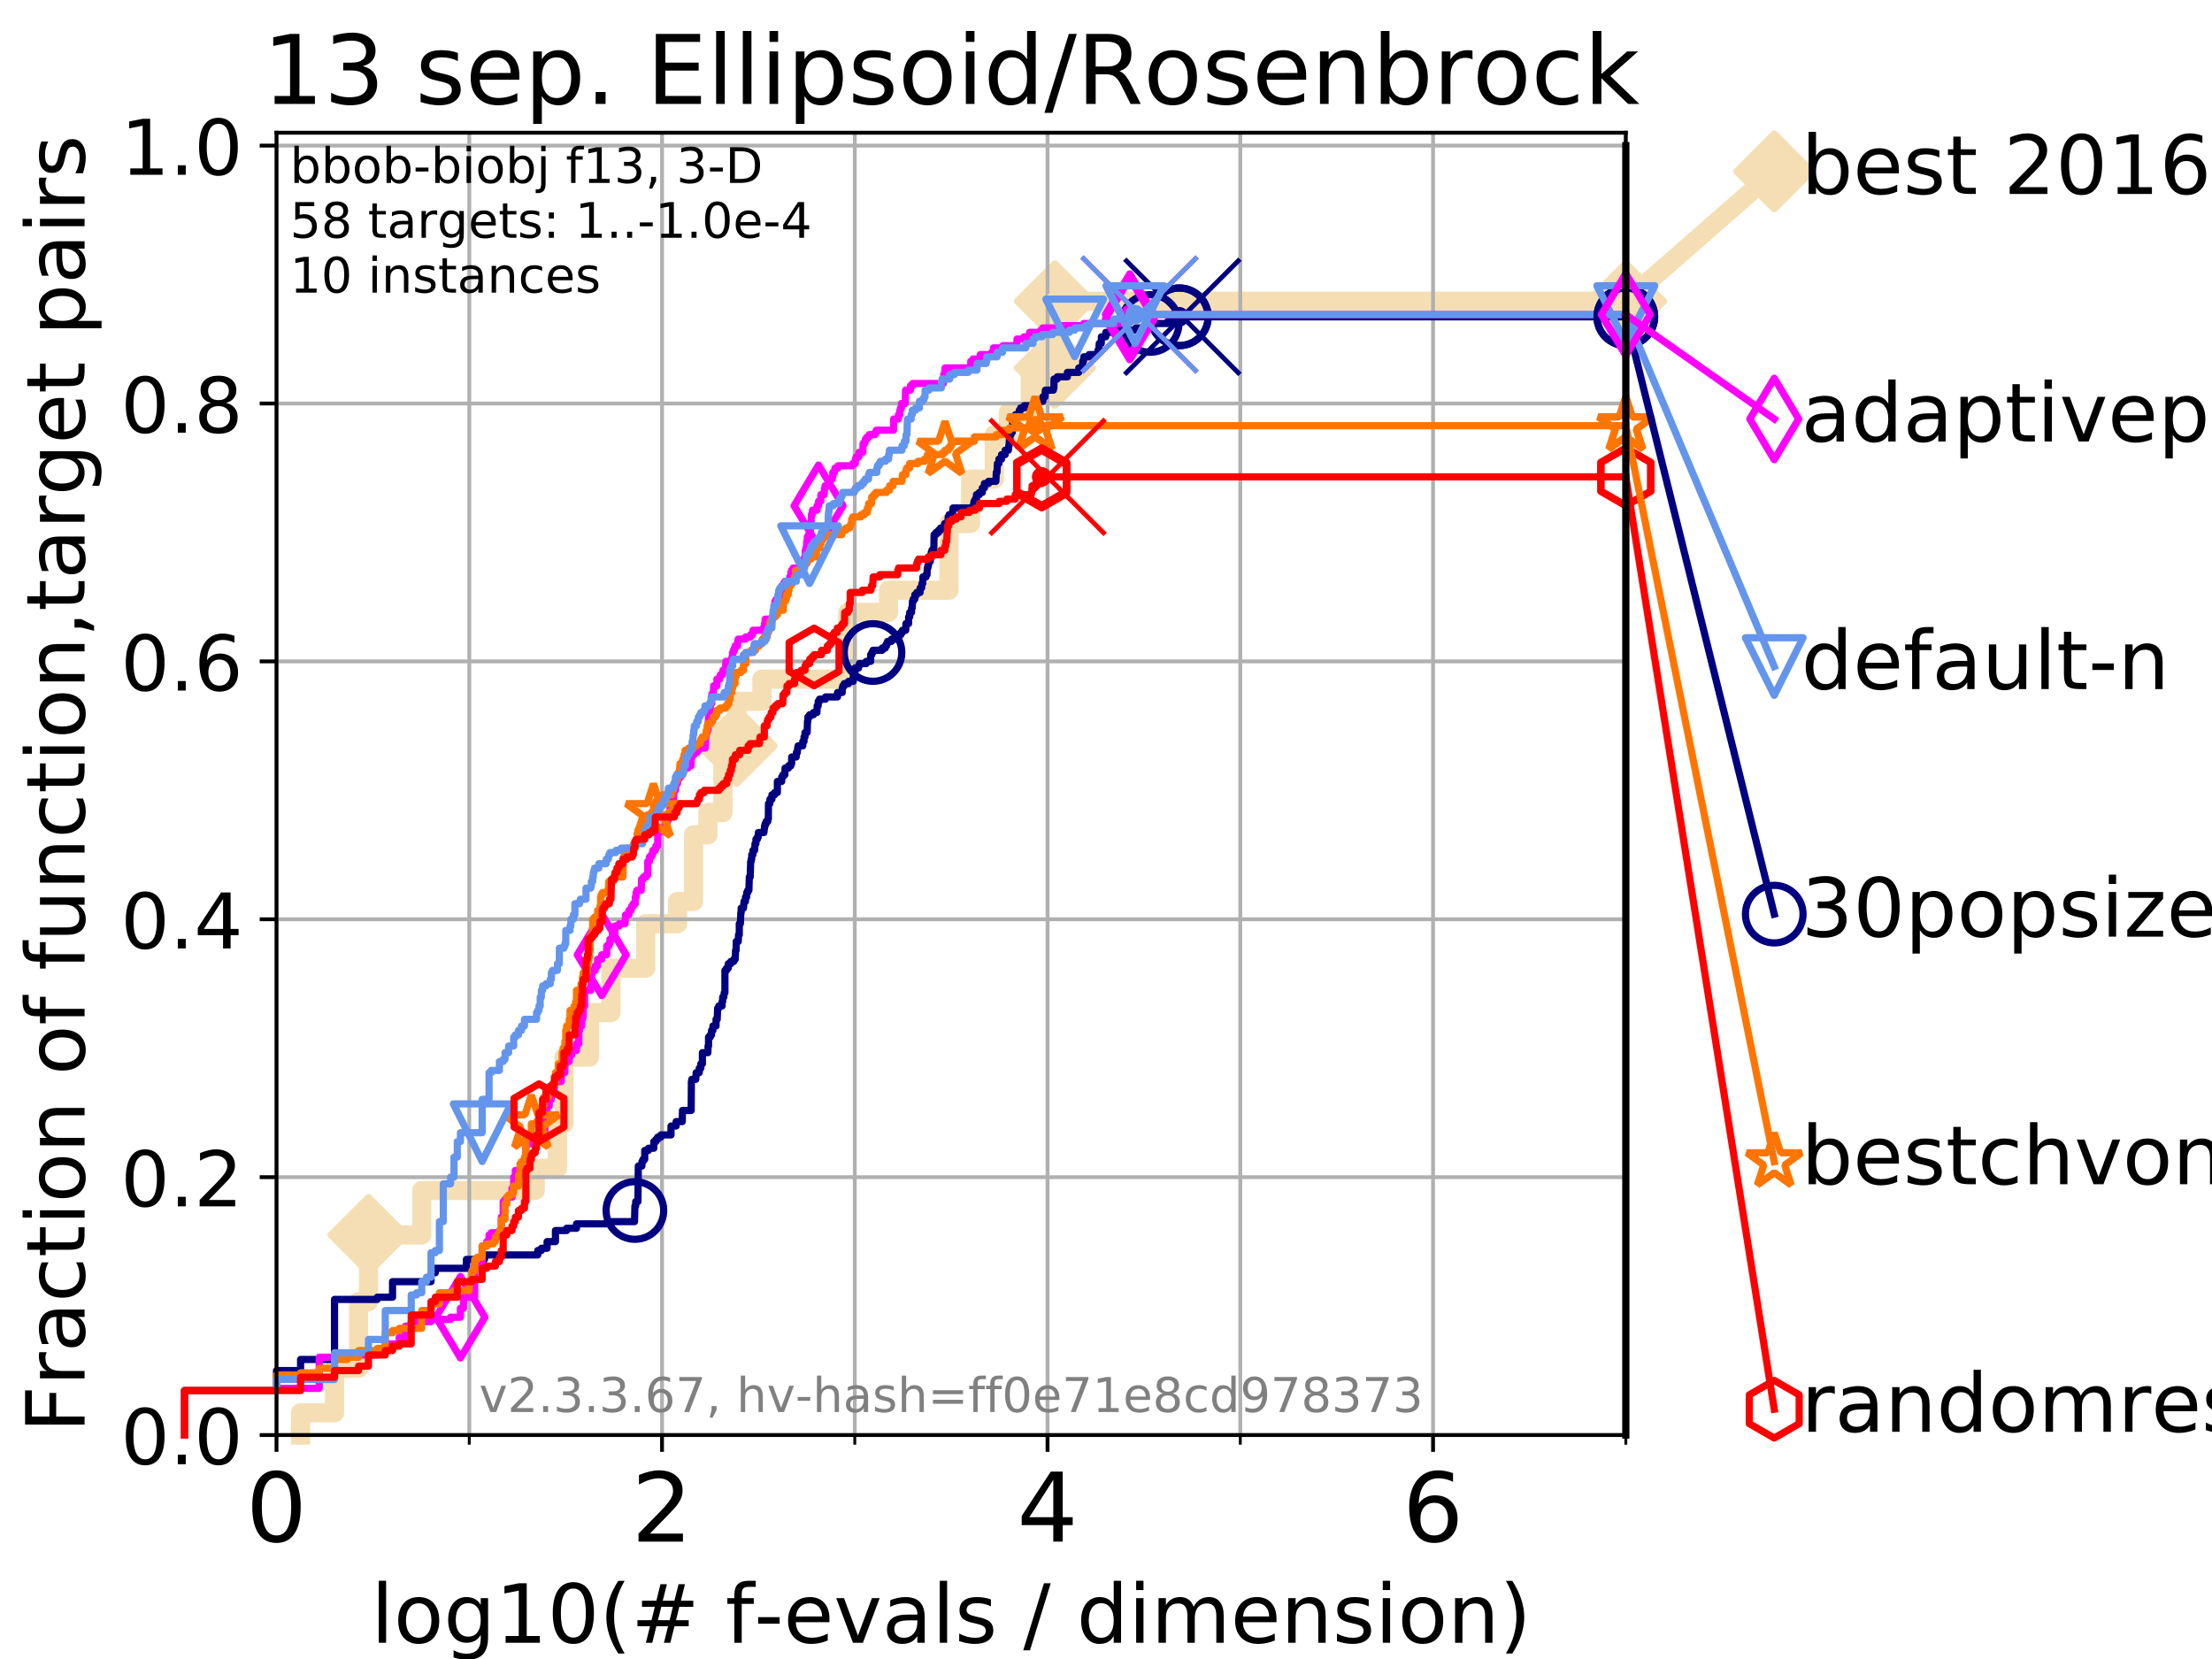 <?xml version="1.0" encoding="utf-8" standalone="no"?>
<!DOCTYPE svg PUBLIC "-//W3C//DTD SVG 1.1//EN"
  "http://www.w3.org/Graphics/SVG/1.1/DTD/svg11.dtd">
<!-- Created with matplotlib (https://matplotlib.org/) -->
<svg height="345.6pt" version="1.1" viewBox="0 0 460.8 345.6" width="460.8pt" xmlns="http://www.w3.org/2000/svg" xmlns:xlink="http://www.w3.org/1999/xlink">
 <defs>
  <style type="text/css">
*{stroke-linecap:butt;stroke-linejoin:round;}
  </style>
 </defs>
 <g id="figure_1">
  <g id="patch_1">
   <path d="M 0 345.6 
L 460.8 345.6 
L 460.8 0 
L 0 0 
z
" style="fill:#ffffff;"/>
  </g>
  <g id="axes_1">
   <g id="patch_2">
    <path d="M 57.6 298.944 
L 338.688 298.944 
L 338.688 27.648 
L 57.6 27.648 
z
" style="fill:#ffffff;"/>
   </g>
   <g id="line2d_1">
    <path d="M 62.617 298.944 
L 62.617 294.313 
L 69.688 294.313 
L 69.688 285.05 
L 74.705 285.05 
L 74.705 271.157 
L 76.759 271.157 
L 76.759 257.263 
L 87.85 257.263 
L 87.85 248.001 
L 111.506 248.001 
L 111.506 243.37 
L 116.122 243.37 
L 116.122 234.107 
L 117.486 234.107 
L 117.486 220.214 
L 122.782 220.214 
L 122.782 210.951 
L 127.272 210.951 
L 127.272 201.689 
L 134.521 201.689 
L 134.521 192.426 
L 141.139 192.426 
L 141.139 187.795 
L 144.471 187.795 
L 144.471 173.901 
L 147.47 173.901 
L 147.47 169.27 
L 150.599 169.27 
L 150.599 155.377 
L 153.467 155.377 
L 153.467 146.114 
L 158.714 146.114 
L 158.714 141.483 
L 176.6 141.483 
L 176.6 127.589 
L 185.091 127.589 
L 185.091 122.958 
L 197.677 122.958 
L 197.677 109.065 
L 202.197 109.065 
L 202.197 99.802 
L 207.132 99.802 
L 207.132 90.54 
L 210.062 90.54 
L 210.062 85.909 
L 214.609 85.909 
L 214.609 76.646 
L 219.76 76.646 
L 219.76 62.753 
L 338.688 62.753 
" style="fill:none;stroke:#f5deb3;stroke-linecap:square;stroke-width:4;"/>
   </g>
   <g id="line2d_2">
    <defs>
     <path d="M 0 7.778 
L 7.778 0 
L 0 -7.778 
L -7.778 0 
z
" id="m5d7015f1df" style="stroke:#f5deb3;stroke-linejoin:miter;stroke-width:1.5;"/>
    </defs>
    <g>
     <use style="fill:#f5deb3;stroke:#f5deb3;stroke-linejoin:miter;stroke-width:1.5;" x="76.759" xlink:href="#m5d7015f1df" y="257.263"/>
     <use style="fill:#f5deb3;stroke:#f5deb3;stroke-linejoin:miter;stroke-width:1.5;" x="153.467" xlink:href="#m5d7015f1df" y="155.377"/>
     <use style="fill:#f5deb3;stroke:#f5deb3;stroke-linejoin:miter;stroke-width:1.5;" x="219.76" xlink:href="#m5d7015f1df" y="76.646"/>
     <use style="fill:#f5deb3;stroke:#f5deb3;stroke-linejoin:miter;stroke-width:1.5;" x="219.76" xlink:href="#m5d7015f1df" y="62.753"/>
     <use style="fill:#f5deb3;stroke:#f5deb3;stroke-linejoin:miter;stroke-width:1.5;" x="338.688" xlink:href="#m5d7015f1df" y="62.753"/>
    </g>
   </g>
   <g id="line2d_3">
    <path style="fill:none;stroke:#f5deb3;stroke-linecap:square;stroke-width:4;"/>
    <g/>
   </g>
   <g id="line2d_4">
    <path d="M 338.688 62.753 
L 369.608 35.706 
" style="fill:none;stroke:#f5deb3;stroke-linecap:square;stroke-width:4;"/>
    <g>
     <use style="fill:#f5deb3;stroke:#f5deb3;stroke-linejoin:miter;stroke-width:1.5;" x="338.688" xlink:href="#m5d7015f1df" y="62.753"/>
     <use style="fill:#f5deb3;stroke:#f5deb3;stroke-linejoin:miter;stroke-width:1.5;" x="369.608" xlink:href="#m5d7015f1df" y="35.706"/>
    </g>
   </g>
   <g id="matplotlib.axis_1">
    <g id="xtick_1">
     <g id="line2d_5">
      <path clip-path="url(#pca55085dfe)" d="M 57.6 298.944 
L 57.6 27.648 
" style="fill:none;stroke:#b0b0b0;stroke-linecap:square;stroke-width:0.8;"/>
     </g>
     <g id="line2d_6">
      <defs>
       <path d="M 0 0 
L 0 3.5 
" id="m344b317fe9" style="stroke:#000000;stroke-width:0.8;"/>
      </defs>
      <g>
       <use style="stroke:#000000;stroke-width:0.8;" x="57.6" xlink:href="#m344b317fe9" y="298.944"/>
      </g>
     </g>
     <g id="text_1">
      <!-- 0 -->
      <defs>
       <path d="M 31.781 66.406 
Q 24.172 66.406 20.328 58.906 
Q 16.5 51.422 16.5 36.375 
Q 16.5 21.391 20.328 13.891 
Q 24.172 6.391 31.781 6.391 
Q 39.453 6.391 43.281 13.891 
Q 47.125 21.391 47.125 36.375 
Q 47.125 51.422 43.281 58.906 
Q 39.453 66.406 31.781 66.406 
z
M 31.781 74.219 
Q 44.047 74.219 50.516 64.516 
Q 56.984 54.828 56.984 36.375 
Q 56.984 17.969 50.516 8.266 
Q 44.047 -1.422 31.781 -1.422 
Q 19.531 -1.422 13.062 8.266 
Q 6.594 17.969 6.594 36.375 
Q 6.594 54.828 13.062 64.516 
Q 19.531 74.219 31.781 74.219 
z
" id="DejaVuSans-48"/>
      </defs>
      <g transform="translate(51.237 321.141)scale(0.2 -0.2)">
       <use xlink:href="#DejaVuSans-48"/>
      </g>
     </g>
    </g>
    <g id="xtick_2">
     <g id="line2d_7">
      <path clip-path="url(#pca55085dfe)" d="M 137.911 298.944 
L 137.911 27.648 
" style="fill:none;stroke:#b0b0b0;stroke-linecap:square;stroke-width:0.8;"/>
     </g>
     <g id="line2d_8">
      <g>
       <use style="stroke:#000000;stroke-width:0.8;" x="137.911" xlink:href="#m344b317fe9" y="298.944"/>
      </g>
     </g>
     <g id="text_2">
      <!-- 2 -->
      <defs>
       <path d="M 19.188 8.297 
L 53.609 8.297 
L 53.609 0 
L 7.328 0 
L 7.328 8.297 
Q 12.938 14.109 22.625 23.891 
Q 32.328 33.688 34.812 36.531 
Q 39.547 41.844 41.422 45.531 
Q 43.312 49.219 43.312 52.781 
Q 43.312 58.594 39.234 62.25 
Q 35.156 65.922 28.609 65.922 
Q 23.969 65.922 18.812 64.312 
Q 13.672 62.703 7.812 59.422 
L 7.812 69.391 
Q 13.766 71.781 18.938 73 
Q 24.125 74.219 28.422 74.219 
Q 39.75 74.219 46.484 68.547 
Q 53.219 62.891 53.219 53.422 
Q 53.219 48.922 51.531 44.891 
Q 49.859 40.875 45.406 35.406 
Q 44.188 33.984 37.641 27.219 
Q 31.109 20.453 19.188 8.297 
z
" id="DejaVuSans-50"/>
      </defs>
      <g transform="translate(131.548 321.141)scale(0.2 -0.2)">
       <use xlink:href="#DejaVuSans-50"/>
      </g>
     </g>
    </g>
    <g id="xtick_3">
     <g id="line2d_9">
      <path clip-path="url(#pca55085dfe)" d="M 218.222 298.944 
L 218.222 27.648 
" style="fill:none;stroke:#b0b0b0;stroke-linecap:square;stroke-width:0.8;"/>
     </g>
     <g id="line2d_10">
      <g>
       <use style="stroke:#000000;stroke-width:0.8;" x="218.222" xlink:href="#m344b317fe9" y="298.944"/>
      </g>
     </g>
     <g id="text_3">
      <!-- 4 -->
      <defs>
       <path d="M 37.797 64.312 
L 12.891 25.391 
L 37.797 25.391 
z
M 35.203 72.906 
L 47.609 72.906 
L 47.609 25.391 
L 58.016 25.391 
L 58.016 17.188 
L 47.609 17.188 
L 47.609 0 
L 37.797 0 
L 37.797 17.188 
L 4.891 17.188 
L 4.891 26.703 
z
" id="DejaVuSans-52"/>
      </defs>
      <g transform="translate(211.859 321.141)scale(0.2 -0.2)">
       <use xlink:href="#DejaVuSans-52"/>
      </g>
     </g>
    </g>
    <g id="xtick_4">
     <g id="line2d_11">
      <path clip-path="url(#pca55085dfe)" d="M 298.533 298.944 
L 298.533 27.648 
" style="fill:none;stroke:#b0b0b0;stroke-linecap:square;stroke-width:0.8;"/>
     </g>
     <g id="line2d_12">
      <g>
       <use style="stroke:#000000;stroke-width:0.8;" x="298.533" xlink:href="#m344b317fe9" y="298.944"/>
      </g>
     </g>
     <g id="text_4">
      <!-- 6 -->
      <defs>
       <path d="M 33.016 40.375 
Q 26.375 40.375 22.484 35.828 
Q 18.609 31.297 18.609 23.391 
Q 18.609 15.531 22.484 10.953 
Q 26.375 6.391 33.016 6.391 
Q 39.656 6.391 43.531 10.953 
Q 47.406 15.531 47.406 23.391 
Q 47.406 31.297 43.531 35.828 
Q 39.656 40.375 33.016 40.375 
z
M 52.594 71.297 
L 52.594 62.312 
Q 48.875 64.062 45.094 64.984 
Q 41.312 65.922 37.594 65.922 
Q 27.828 65.922 22.672 59.328 
Q 17.531 52.734 16.797 39.406 
Q 19.672 43.656 24.016 45.922 
Q 28.375 48.188 33.594 48.188 
Q 44.578 48.188 50.953 41.516 
Q 57.328 34.859 57.328 23.391 
Q 57.328 12.156 50.688 5.359 
Q 44.047 -1.422 33.016 -1.422 
Q 20.359 -1.422 13.672 8.266 
Q 6.984 17.969 6.984 36.375 
Q 6.984 53.656 15.188 63.938 
Q 23.391 74.219 37.203 74.219 
Q 40.922 74.219 44.703 73.484 
Q 48.484 72.75 52.594 71.297 
z
" id="DejaVuSans-54"/>
      </defs>
      <g transform="translate(292.17 321.141)scale(0.2 -0.2)">
       <use xlink:href="#DejaVuSans-54"/>
      </g>
     </g>
    </g>
    <g id="xtick_5">
     <g id="line2d_13">
      <path clip-path="url(#pca55085dfe)" d="M 97.755 298.944 
L 97.755 27.648 
" style="fill:none;stroke:#b0b0b0;stroke-linecap:square;stroke-width:0.8;"/>
     </g>
     <g id="line2d_14">
      <defs>
       <path d="M 0 0 
L 0 2 
" id="m465ecad010" style="stroke:#000000;stroke-width:0.6;"/>
      </defs>
      <g>
       <use style="stroke:#000000;stroke-width:0.6;" x="97.755" xlink:href="#m465ecad010" y="298.944"/>
      </g>
     </g>
    </g>
    <g id="xtick_6">
     <g id="line2d_15">
      <path clip-path="url(#pca55085dfe)" d="M 178.066 298.944 
L 178.066 27.648 
" style="fill:none;stroke:#b0b0b0;stroke-linecap:square;stroke-width:0.8;"/>
     </g>
     <g id="line2d_16">
      <g>
       <use style="stroke:#000000;stroke-width:0.6;" x="178.066" xlink:href="#m465ecad010" y="298.944"/>
      </g>
     </g>
    </g>
    <g id="xtick_7">
     <g id="line2d_17">
      <path clip-path="url(#pca55085dfe)" d="M 258.377 298.944 
L 258.377 27.648 
" style="fill:none;stroke:#b0b0b0;stroke-linecap:square;stroke-width:0.8;"/>
     </g>
     <g id="line2d_18">
      <g>
       <use style="stroke:#000000;stroke-width:0.6;" x="258.377" xlink:href="#m465ecad010" y="298.944"/>
      </g>
     </g>
    </g>
    <g id="xtick_8">
     <g id="line2d_19">
      <path clip-path="url(#pca55085dfe)" d="M 338.688 298.944 
L 338.688 27.648 
" style="fill:none;stroke:#b0b0b0;stroke-linecap:square;stroke-width:0.8;"/>
     </g>
     <g id="line2d_20">
      <g>
       <use style="stroke:#000000;stroke-width:0.6;" x="338.688" xlink:href="#m465ecad010" y="298.944"/>
      </g>
     </g>
    </g>
    <g id="text_5">
     <!-- log10(# f-evals / dimension) -->
     <defs>
      <path d="M 9.422 75.984 
L 18.406 75.984 
L 18.406 0 
L 9.422 0 
z
" id="DejaVuSans-108"/>
      <path d="M 30.609 48.391 
Q 23.391 48.391 19.188 42.75 
Q 14.984 37.109 14.984 27.297 
Q 14.984 17.484 19.156 11.844 
Q 23.344 6.203 30.609 6.203 
Q 37.797 6.203 41.984 11.859 
Q 46.188 17.531 46.188 27.297 
Q 46.188 37.016 41.984 42.703 
Q 37.797 48.391 30.609 48.391 
z
M 30.609 56 
Q 42.328 56 49.016 48.375 
Q 55.719 40.766 55.719 27.297 
Q 55.719 13.875 49.016 6.219 
Q 42.328 -1.422 30.609 -1.422 
Q 18.844 -1.422 12.172 6.219 
Q 5.516 13.875 5.516 27.297 
Q 5.516 40.766 12.172 48.375 
Q 18.844 56 30.609 56 
z
" id="DejaVuSans-111"/>
      <path d="M 45.406 27.984 
Q 45.406 37.75 41.375 43.109 
Q 37.359 48.484 30.078 48.484 
Q 22.859 48.484 18.828 43.109 
Q 14.797 37.75 14.797 27.984 
Q 14.797 18.266 18.828 12.891 
Q 22.859 7.516 30.078 7.516 
Q 37.359 7.516 41.375 12.891 
Q 45.406 18.266 45.406 27.984 
z
M 54.391 6.781 
Q 54.391 -7.172 48.188 -13.984 
Q 42 -20.797 29.203 -20.797 
Q 24.469 -20.797 20.266 -20.094 
Q 16.062 -19.391 12.109 -17.922 
L 12.109 -9.188 
Q 16.062 -11.328 19.922 -12.344 
Q 23.781 -13.375 27.781 -13.375 
Q 36.625 -13.375 41.016 -8.766 
Q 45.406 -4.156 45.406 5.172 
L 45.406 9.625 
Q 42.625 4.781 38.281 2.391 
Q 33.938 0 27.875 0 
Q 17.828 0 11.672 7.656 
Q 5.516 15.328 5.516 27.984 
Q 5.516 40.672 11.672 48.328 
Q 17.828 56 27.875 56 
Q 33.938 56 38.281 53.609 
Q 42.625 51.219 45.406 46.391 
L 45.406 54.688 
L 54.391 54.688 
z
" id="DejaVuSans-103"/>
      <path d="M 12.406 8.297 
L 28.516 8.297 
L 28.516 63.922 
L 10.984 60.406 
L 10.984 69.391 
L 28.422 72.906 
L 38.281 72.906 
L 38.281 8.297 
L 54.391 8.297 
L 54.391 0 
L 12.406 0 
z
" id="DejaVuSans-49"/>
      <path d="M 31 75.875 
Q 24.469 64.656 21.281 53.656 
Q 18.109 42.672 18.109 31.391 
Q 18.109 20.125 21.312 9.062 
Q 24.516 -2 31 -13.188 
L 23.188 -13.188 
Q 15.875 -1.703 12.234 9.375 
Q 8.594 20.453 8.594 31.391 
Q 8.594 42.281 12.203 53.312 
Q 15.828 64.359 23.188 75.875 
z
" id="DejaVuSans-40"/>
      <path d="M 51.125 44 
L 36.922 44 
L 32.812 27.688 
L 47.125 27.688 
z
M 43.797 71.781 
L 38.719 51.516 
L 52.984 51.516 
L 58.109 71.781 
L 65.922 71.781 
L 60.891 51.516 
L 76.125 51.516 
L 76.125 44 
L 58.984 44 
L 54.984 27.688 
L 70.516 27.688 
L 70.516 20.219 
L 53.078 20.219 
L 48 0 
L 40.188 0 
L 45.219 20.219 
L 30.906 20.219 
L 25.875 0 
L 18.016 0 
L 23.094 20.219 
L 7.719 20.219 
L 7.719 27.688 
L 24.906 27.688 
L 29 44 
L 13.281 44 
L 13.281 51.516 
L 30.906 51.516 
L 35.891 71.781 
z
" id="DejaVuSans-35"/>
      <path id="DejaVuSans-32"/>
      <path d="M 37.109 75.984 
L 37.109 68.5 
L 28.516 68.5 
Q 23.688 68.5 21.797 66.547 
Q 19.922 64.594 19.922 59.516 
L 19.922 54.688 
L 34.719 54.688 
L 34.719 47.703 
L 19.922 47.703 
L 19.922 0 
L 10.891 0 
L 10.891 47.703 
L 2.297 47.703 
L 2.297 54.688 
L 10.891 54.688 
L 10.891 58.5 
Q 10.891 67.625 15.141 71.797 
Q 19.391 75.984 28.609 75.984 
z
" id="DejaVuSans-102"/>
      <path d="M 4.891 31.391 
L 31.203 31.391 
L 31.203 23.391 
L 4.891 23.391 
z
" id="DejaVuSans-45"/>
      <path d="M 56.203 29.594 
L 56.203 25.203 
L 14.891 25.203 
Q 15.484 15.922 20.484 11.062 
Q 25.484 6.203 34.422 6.203 
Q 39.594 6.203 44.453 7.469 
Q 49.312 8.734 54.109 11.281 
L 54.109 2.781 
Q 49.266 0.734 44.188 -0.344 
Q 39.109 -1.422 33.891 -1.422 
Q 20.797 -1.422 13.156 6.188 
Q 5.516 13.812 5.516 26.812 
Q 5.516 40.234 12.766 48.109 
Q 20.016 56 32.328 56 
Q 43.359 56 49.781 48.891 
Q 56.203 41.797 56.203 29.594 
z
M 47.219 32.234 
Q 47.125 39.594 43.094 43.984 
Q 39.062 48.391 32.422 48.391 
Q 24.906 48.391 20.391 44.141 
Q 15.875 39.891 15.188 32.172 
z
" id="DejaVuSans-101"/>
      <path d="M 2.984 54.688 
L 12.5 54.688 
L 29.594 8.797 
L 46.688 54.688 
L 56.203 54.688 
L 35.688 0 
L 23.484 0 
z
" id="DejaVuSans-118"/>
      <path d="M 34.281 27.484 
Q 23.391 27.484 19.188 25 
Q 14.984 22.516 14.984 16.5 
Q 14.984 11.719 18.141 8.906 
Q 21.297 6.109 26.703 6.109 
Q 34.188 6.109 38.703 11.406 
Q 43.219 16.703 43.219 25.484 
L 43.219 27.484 
z
M 52.203 31.203 
L 52.203 0 
L 43.219 0 
L 43.219 8.297 
Q 40.141 3.328 35.547 0.953 
Q 30.953 -1.422 24.312 -1.422 
Q 15.922 -1.422 10.953 3.297 
Q 6 8.016 6 15.922 
Q 6 25.141 12.172 29.828 
Q 18.359 34.516 30.609 34.516 
L 43.219 34.516 
L 43.219 35.406 
Q 43.219 41.609 39.141 45 
Q 35.062 48.391 27.688 48.391 
Q 23 48.391 18.547 47.266 
Q 14.109 46.141 10.016 43.891 
L 10.016 52.203 
Q 14.938 54.109 19.578 55.047 
Q 24.219 56 28.609 56 
Q 40.484 56 46.344 49.844 
Q 52.203 43.703 52.203 31.203 
z
" id="DejaVuSans-97"/>
      <path d="M 44.281 53.078 
L 44.281 44.578 
Q 40.484 46.531 36.375 47.5 
Q 32.281 48.484 27.875 48.484 
Q 21.188 48.484 17.844 46.438 
Q 14.5 44.391 14.5 40.281 
Q 14.5 37.156 16.891 35.375 
Q 19.281 33.594 26.516 31.984 
L 29.594 31.297 
Q 39.156 29.25 43.188 25.516 
Q 47.219 21.781 47.219 15.094 
Q 47.219 7.469 41.188 3.016 
Q 35.156 -1.422 24.609 -1.422 
Q 20.219 -1.422 15.453 -0.562 
Q 10.688 0.297 5.422 2 
L 5.422 11.281 
Q 10.406 8.688 15.234 7.391 
Q 20.062 6.109 24.812 6.109 
Q 31.156 6.109 34.562 8.281 
Q 37.984 10.453 37.984 14.406 
Q 37.984 18.062 35.516 20.016 
Q 33.062 21.969 24.703 23.781 
L 21.578 24.516 
Q 13.234 26.266 9.516 29.906 
Q 5.812 33.547 5.812 39.891 
Q 5.812 47.609 11.281 51.797 
Q 16.75 56 26.812 56 
Q 31.781 56 36.172 55.266 
Q 40.578 54.547 44.281 53.078 
z
" id="DejaVuSans-115"/>
      <path d="M 25.391 72.906 
L 33.688 72.906 
L 8.297 -9.281 
L 0 -9.281 
z
" id="DejaVuSans-47"/>
      <path d="M 45.406 46.391 
L 45.406 75.984 
L 54.391 75.984 
L 54.391 0 
L 45.406 0 
L 45.406 8.203 
Q 42.578 3.328 38.25 0.953 
Q 33.938 -1.422 27.875 -1.422 
Q 17.969 -1.422 11.734 6.484 
Q 5.516 14.406 5.516 27.297 
Q 5.516 40.188 11.734 48.094 
Q 17.969 56 27.875 56 
Q 33.938 56 38.25 53.625 
Q 42.578 51.266 45.406 46.391 
z
M 14.797 27.297 
Q 14.797 17.391 18.875 11.75 
Q 22.953 6.109 30.078 6.109 
Q 37.203 6.109 41.297 11.75 
Q 45.406 17.391 45.406 27.297 
Q 45.406 37.203 41.297 42.844 
Q 37.203 48.484 30.078 48.484 
Q 22.953 48.484 18.875 42.844 
Q 14.797 37.203 14.797 27.297 
z
" id="DejaVuSans-100"/>
      <path d="M 9.422 54.688 
L 18.406 54.688 
L 18.406 0 
L 9.422 0 
z
M 9.422 75.984 
L 18.406 75.984 
L 18.406 64.594 
L 9.422 64.594 
z
" id="DejaVuSans-105"/>
      <path d="M 52 44.188 
Q 55.375 50.25 60.062 53.125 
Q 64.75 56 71.094 56 
Q 79.641 56 84.281 50.016 
Q 88.922 44.047 88.922 33.016 
L 88.922 0 
L 79.891 0 
L 79.891 32.719 
Q 79.891 40.578 77.094 44.375 
Q 74.312 48.188 68.609 48.188 
Q 61.625 48.188 57.562 43.547 
Q 53.516 38.922 53.516 30.906 
L 53.516 0 
L 44.484 0 
L 44.484 32.719 
Q 44.484 40.625 41.703 44.406 
Q 38.922 48.188 33.109 48.188 
Q 26.219 48.188 22.156 43.531 
Q 18.109 38.875 18.109 30.906 
L 18.109 0 
L 9.078 0 
L 9.078 54.688 
L 18.109 54.688 
L 18.109 46.188 
Q 21.188 51.219 25.484 53.609 
Q 29.781 56 35.688 56 
Q 41.656 56 45.828 52.969 
Q 50 49.953 52 44.188 
z
" id="DejaVuSans-109"/>
      <path d="M 54.891 33.016 
L 54.891 0 
L 45.906 0 
L 45.906 32.719 
Q 45.906 40.484 42.875 44.328 
Q 39.844 48.188 33.797 48.188 
Q 26.516 48.188 22.312 43.547 
Q 18.109 38.922 18.109 30.906 
L 18.109 0 
L 9.078 0 
L 9.078 54.688 
L 18.109 54.688 
L 18.109 46.188 
Q 21.344 51.125 25.703 53.562 
Q 30.078 56 35.797 56 
Q 45.219 56 50.047 50.172 
Q 54.891 44.344 54.891 33.016 
z
" id="DejaVuSans-110"/>
      <path d="M 8.016 75.875 
L 15.828 75.875 
Q 23.141 64.359 26.781 53.312 
Q 30.422 42.281 30.422 31.391 
Q 30.422 20.453 26.781 9.375 
Q 23.141 -1.703 15.828 -13.188 
L 8.016 -13.188 
Q 14.5 -2 17.703 9.062 
Q 20.906 20.125 20.906 31.391 
Q 20.906 42.672 17.703 53.656 
Q 14.5 64.656 8.016 75.875 
z
" id="DejaVuSans-41"/>
     </defs>
     <g transform="translate(77.303 342.218)scale(0.17 -0.17)">
      <use xlink:href="#DejaVuSans-108"/>
      <use x="27.783" xlink:href="#DejaVuSans-111"/>
      <use x="88.965" xlink:href="#DejaVuSans-103"/>
      <use x="152.441" xlink:href="#DejaVuSans-49"/>
      <use x="216.064" xlink:href="#DejaVuSans-48"/>
      <use x="279.688" xlink:href="#DejaVuSans-40"/>
      <use x="318.701" xlink:href="#DejaVuSans-35"/>
      <use x="402.49" xlink:href="#DejaVuSans-32"/>
      <use x="434.277" xlink:href="#DejaVuSans-102"/>
      <use x="469.404" xlink:href="#DejaVuSans-45"/>
      <use x="505.488" xlink:href="#DejaVuSans-101"/>
      <use x="567.012" xlink:href="#DejaVuSans-118"/>
      <use x="626.191" xlink:href="#DejaVuSans-97"/>
      <use x="687.471" xlink:href="#DejaVuSans-108"/>
      <use x="715.254" xlink:href="#DejaVuSans-115"/>
      <use x="767.354" xlink:href="#DejaVuSans-32"/>
      <use x="799.141" xlink:href="#DejaVuSans-47"/>
      <use x="832.832" xlink:href="#DejaVuSans-32"/>
      <use x="864.619" xlink:href="#DejaVuSans-100"/>
      <use x="928.096" xlink:href="#DejaVuSans-105"/>
      <use x="955.879" xlink:href="#DejaVuSans-109"/>
      <use x="1053.291" xlink:href="#DejaVuSans-101"/>
      <use x="1114.814" xlink:href="#DejaVuSans-110"/>
      <use x="1178.193" xlink:href="#DejaVuSans-115"/>
      <use x="1230.293" xlink:href="#DejaVuSans-105"/>
      <use x="1258.076" xlink:href="#DejaVuSans-111"/>
      <use x="1319.258" xlink:href="#DejaVuSans-110"/>
      <use x="1382.637" xlink:href="#DejaVuSans-41"/>
     </g>
    </g>
   </g>
   <g id="matplotlib.axis_2">
    <g id="ytick_1">
     <g id="line2d_21">
      <path clip-path="url(#pca55085dfe)" d="M 57.6 298.944 
L 338.688 298.944 
" style="fill:none;stroke:#b0b0b0;stroke-linecap:square;stroke-width:0.8;"/>
     </g>
     <g id="line2d_22">
      <defs>
       <path d="M 0 0 
L -3.5 0 
" id="mb0ee954d0c" style="stroke:#000000;stroke-width:0.8;"/>
      </defs>
      <g>
       <use style="stroke:#000000;stroke-width:0.8;" x="57.6" xlink:href="#mb0ee954d0c" y="298.944"/>
      </g>
     </g>
     <g id="text_6">
      <!-- 0.0 -->
      <defs>
       <path d="M 10.688 12.406 
L 21 12.406 
L 21 0 
L 10.688 0 
z
" id="DejaVuSans-46"/>
      </defs>
      <g transform="translate(25.155 305.023)scale(0.16 -0.16)">
       <use xlink:href="#DejaVuSans-48"/>
       <use x="63.623" xlink:href="#DejaVuSans-46"/>
       <use x="95.41" xlink:href="#DejaVuSans-48"/>
      </g>
     </g>
    </g>
    <g id="ytick_2">
     <g id="line2d_23">
      <path clip-path="url(#pca55085dfe)" d="M 57.6 245.222 
L 338.688 245.222 
" style="fill:none;stroke:#b0b0b0;stroke-linecap:square;stroke-width:0.8;"/>
     </g>
     <g id="line2d_24">
      <g>
       <use style="stroke:#000000;stroke-width:0.8;" x="57.6" xlink:href="#mb0ee954d0c" y="245.222"/>
      </g>
     </g>
     <g id="text_7">
      <!-- 0.2 -->
      <g transform="translate(25.155 251.301)scale(0.16 -0.16)">
       <use xlink:href="#DejaVuSans-48"/>
       <use x="63.623" xlink:href="#DejaVuSans-46"/>
       <use x="95.41" xlink:href="#DejaVuSans-50"/>
      </g>
     </g>
    </g>
    <g id="ytick_3">
     <g id="line2d_25">
      <path clip-path="url(#pca55085dfe)" d="M 57.6 191.5 
L 338.688 191.5 
" style="fill:none;stroke:#b0b0b0;stroke-linecap:square;stroke-width:0.8;"/>
     </g>
     <g id="line2d_26">
      <g>
       <use style="stroke:#000000;stroke-width:0.8;" x="57.6" xlink:href="#mb0ee954d0c" y="191.5"/>
      </g>
     </g>
     <g id="text_8">
      <!-- 0.4 -->
      <g transform="translate(25.155 197.579)scale(0.16 -0.16)">
       <use xlink:href="#DejaVuSans-48"/>
       <use x="63.623" xlink:href="#DejaVuSans-46"/>
       <use x="95.41" xlink:href="#DejaVuSans-52"/>
      </g>
     </g>
    </g>
    <g id="ytick_4">
     <g id="line2d_27">
      <path clip-path="url(#pca55085dfe)" d="M 57.6 137.778 
L 338.688 137.778 
" style="fill:none;stroke:#b0b0b0;stroke-linecap:square;stroke-width:0.8;"/>
     </g>
     <g id="line2d_28">
      <g>
       <use style="stroke:#000000;stroke-width:0.8;" x="57.6" xlink:href="#mb0ee954d0c" y="137.778"/>
      </g>
     </g>
     <g id="text_9">
      <!-- 0.6 -->
      <g transform="translate(25.155 143.857)scale(0.16 -0.16)">
       <use xlink:href="#DejaVuSans-48"/>
       <use x="63.623" xlink:href="#DejaVuSans-46"/>
       <use x="95.41" xlink:href="#DejaVuSans-54"/>
      </g>
     </g>
    </g>
    <g id="ytick_5">
     <g id="line2d_29">
      <path clip-path="url(#pca55085dfe)" d="M 57.6 84.056 
L 338.688 84.056 
" style="fill:none;stroke:#b0b0b0;stroke-linecap:square;stroke-width:0.8;"/>
     </g>
     <g id="line2d_30">
      <g>
       <use style="stroke:#000000;stroke-width:0.8;" x="57.6" xlink:href="#mb0ee954d0c" y="84.056"/>
      </g>
     </g>
     <g id="text_10">
      <!-- 0.8 -->
      <defs>
       <path d="M 31.781 34.625 
Q 24.75 34.625 20.719 30.859 
Q 16.703 27.094 16.703 20.516 
Q 16.703 13.922 20.719 10.156 
Q 24.75 6.391 31.781 6.391 
Q 38.812 6.391 42.859 10.172 
Q 46.922 13.969 46.922 20.516 
Q 46.922 27.094 42.891 30.859 
Q 38.875 34.625 31.781 34.625 
z
M 21.922 38.812 
Q 15.578 40.375 12.031 44.719 
Q 8.5 49.078 8.5 55.328 
Q 8.5 64.062 14.719 69.141 
Q 20.953 74.219 31.781 74.219 
Q 42.672 74.219 48.875 69.141 
Q 55.078 64.062 55.078 55.328 
Q 55.078 49.078 51.531 44.719 
Q 48 40.375 41.703 38.812 
Q 48.828 37.156 52.797 32.312 
Q 56.781 27.484 56.781 20.516 
Q 56.781 9.906 50.312 4.234 
Q 43.844 -1.422 31.781 -1.422 
Q 19.734 -1.422 13.25 4.234 
Q 6.781 9.906 6.781 20.516 
Q 6.781 27.484 10.781 32.312 
Q 14.797 37.156 21.922 38.812 
z
M 18.312 54.391 
Q 18.312 48.734 21.844 45.562 
Q 25.391 42.391 31.781 42.391 
Q 38.141 42.391 41.719 45.562 
Q 45.312 48.734 45.312 54.391 
Q 45.312 60.062 41.719 63.234 
Q 38.141 66.406 31.781 66.406 
Q 25.391 66.406 21.844 63.234 
Q 18.312 60.062 18.312 54.391 
z
" id="DejaVuSans-56"/>
      </defs>
      <g transform="translate(25.155 90.135)scale(0.16 -0.16)">
       <use xlink:href="#DejaVuSans-48"/>
       <use x="63.623" xlink:href="#DejaVuSans-46"/>
       <use x="95.41" xlink:href="#DejaVuSans-56"/>
      </g>
     </g>
    </g>
    <g id="ytick_6">
     <g id="line2d_31">
      <path clip-path="url(#pca55085dfe)" d="M 57.6 30.334 
L 338.688 30.334 
" style="fill:none;stroke:#b0b0b0;stroke-linecap:square;stroke-width:0.8;"/>
     </g>
     <g id="line2d_32">
      <g>
       <use style="stroke:#000000;stroke-width:0.8;" x="57.6" xlink:href="#mb0ee954d0c" y="30.334"/>
      </g>
     </g>
     <g id="text_11">
      <!-- 1.0 -->
      <g transform="translate(25.155 36.413)scale(0.16 -0.16)">
       <use xlink:href="#DejaVuSans-49"/>
       <use x="63.623" xlink:href="#DejaVuSans-46"/>
       <use x="95.41" xlink:href="#DejaVuSans-48"/>
      </g>
     </g>
    </g>
    <g id="text_12">
     <!-- Fraction of function,target pairs -->
     <defs>
      <path d="M 9.812 72.906 
L 51.703 72.906 
L 51.703 64.594 
L 19.672 64.594 
L 19.672 43.109 
L 48.578 43.109 
L 48.578 34.812 
L 19.672 34.812 
L 19.672 0 
L 9.812 0 
z
" id="DejaVuSans-70"/>
      <path d="M 41.109 46.297 
Q 39.594 47.172 37.812 47.578 
Q 36.031 48 33.891 48 
Q 26.266 48 22.188 43.047 
Q 18.109 38.094 18.109 28.812 
L 18.109 0 
L 9.078 0 
L 9.078 54.688 
L 18.109 54.688 
L 18.109 46.188 
Q 20.953 51.172 25.484 53.578 
Q 30.031 56 36.531 56 
Q 37.453 56 38.578 55.875 
Q 39.703 55.766 41.062 55.516 
z
" id="DejaVuSans-114"/>
      <path d="M 48.781 52.594 
L 48.781 44.188 
Q 44.969 46.297 41.141 47.344 
Q 37.312 48.391 33.406 48.391 
Q 24.656 48.391 19.812 42.844 
Q 14.984 37.312 14.984 27.297 
Q 14.984 17.281 19.812 11.734 
Q 24.656 6.203 33.406 6.203 
Q 37.312 6.203 41.141 7.25 
Q 44.969 8.297 48.781 10.406 
L 48.781 2.094 
Q 45.016 0.344 40.984 -0.531 
Q 36.969 -1.422 32.422 -1.422 
Q 20.062 -1.422 12.781 6.344 
Q 5.516 14.109 5.516 27.297 
Q 5.516 40.672 12.859 48.328 
Q 20.219 56 33.016 56 
Q 37.156 56 41.109 55.141 
Q 45.062 54.297 48.781 52.594 
z
" id="DejaVuSans-99"/>
      <path d="M 18.312 70.219 
L 18.312 54.688 
L 36.812 54.688 
L 36.812 47.703 
L 18.312 47.703 
L 18.312 18.016 
Q 18.312 11.328 20.141 9.422 
Q 21.969 7.516 27.594 7.516 
L 36.812 7.516 
L 36.812 0 
L 27.594 0 
Q 17.188 0 13.234 3.875 
Q 9.281 7.766 9.281 18.016 
L 9.281 47.703 
L 2.688 47.703 
L 2.688 54.688 
L 9.281 54.688 
L 9.281 70.219 
z
" id="DejaVuSans-116"/>
      <path d="M 8.5 21.578 
L 8.5 54.688 
L 17.484 54.688 
L 17.484 21.922 
Q 17.484 14.156 20.5 10.266 
Q 23.531 6.391 29.594 6.391 
Q 36.859 6.391 41.078 11.031 
Q 45.312 15.672 45.312 23.688 
L 45.312 54.688 
L 54.297 54.688 
L 54.297 0 
L 45.312 0 
L 45.312 8.406 
Q 42.047 3.422 37.719 1 
Q 33.406 -1.422 27.688 -1.422 
Q 18.266 -1.422 13.375 4.438 
Q 8.5 10.297 8.5 21.578 
z
M 31.109 56 
z
" id="DejaVuSans-117"/>
      <path d="M 11.719 12.406 
L 22.016 12.406 
L 22.016 4 
L 14.016 -11.625 
L 7.719 -11.625 
L 11.719 4 
z
" id="DejaVuSans-44"/>
      <path d="M 18.109 8.203 
L 18.109 -20.797 
L 9.078 -20.797 
L 9.078 54.688 
L 18.109 54.688 
L 18.109 46.391 
Q 20.953 51.266 25.266 53.625 
Q 29.594 56 35.594 56 
Q 45.562 56 51.781 48.094 
Q 58.016 40.188 58.016 27.297 
Q 58.016 14.406 51.781 6.484 
Q 45.562 -1.422 35.594 -1.422 
Q 29.594 -1.422 25.266 0.953 
Q 20.953 3.328 18.109 8.203 
z
M 48.688 27.297 
Q 48.688 37.203 44.609 42.844 
Q 40.531 48.484 33.406 48.484 
Q 26.266 48.484 22.188 42.844 
Q 18.109 37.203 18.109 27.297 
Q 18.109 17.391 22.188 11.75 
Q 26.266 6.109 33.406 6.109 
Q 40.531 6.109 44.609 11.75 
Q 48.688 17.391 48.688 27.297 
z
" id="DejaVuSans-112"/>
     </defs>
     <g transform="translate(17.62 298.435)rotate(-90)scale(0.17 -0.17)">
      <use xlink:href="#DejaVuSans-70"/>
      <use x="57.41" xlink:href="#DejaVuSans-114"/>
      <use x="98.523" xlink:href="#DejaVuSans-97"/>
      <use x="159.803" xlink:href="#DejaVuSans-99"/>
      <use x="214.783" xlink:href="#DejaVuSans-116"/>
      <use x="253.992" xlink:href="#DejaVuSans-105"/>
      <use x="281.775" xlink:href="#DejaVuSans-111"/>
      <use x="342.957" xlink:href="#DejaVuSans-110"/>
      <use x="406.336" xlink:href="#DejaVuSans-32"/>
      <use x="438.123" xlink:href="#DejaVuSans-111"/>
      <use x="499.305" xlink:href="#DejaVuSans-102"/>
      <use x="534.51" xlink:href="#DejaVuSans-32"/>
      <use x="566.297" xlink:href="#DejaVuSans-102"/>
      <use x="601.502" xlink:href="#DejaVuSans-117"/>
      <use x="664.881" xlink:href="#DejaVuSans-110"/>
      <use x="728.26" xlink:href="#DejaVuSans-99"/>
      <use x="783.24" xlink:href="#DejaVuSans-116"/>
      <use x="822.449" xlink:href="#DejaVuSans-105"/>
      <use x="850.232" xlink:href="#DejaVuSans-111"/>
      <use x="911.414" xlink:href="#DejaVuSans-110"/>
      <use x="974.793" xlink:href="#DejaVuSans-44"/>
      <use x="1006.58" xlink:href="#DejaVuSans-116"/>
      <use x="1045.789" xlink:href="#DejaVuSans-97"/>
      <use x="1107.068" xlink:href="#DejaVuSans-114"/>
      <use x="1148.166" xlink:href="#DejaVuSans-103"/>
      <use x="1211.643" xlink:href="#DejaVuSans-101"/>
      <use x="1273.166" xlink:href="#DejaVuSans-116"/>
      <use x="1312.375" xlink:href="#DejaVuSans-32"/>
      <use x="1344.162" xlink:href="#DejaVuSans-112"/>
      <use x="1407.639" xlink:href="#DejaVuSans-97"/>
      <use x="1468.918" xlink:href="#DejaVuSans-105"/>
      <use x="1496.701" xlink:href="#DejaVuSans-114"/>
      <use x="1537.814" xlink:href="#DejaVuSans-115"/>
     </g>
    </g>
   </g>
   <g id="line2d_33">
    <defs>
     <path d="M 0 1.5 
C 0.398 1.5 0.779 1.342 1.061 1.061 
C 1.342 0.779 1.5 0.398 1.5 0 
C 1.5 -0.398 1.342 -0.779 1.061 -1.061 
C 0.779 -1.342 0.398 -1.5 0 -1.5 
C -0.398 -1.5 -0.779 -1.342 -1.061 -1.061 
C -1.342 -0.779 -1.5 -0.398 -1.5 0 
C -1.5 0.398 -1.342 0.779 -1.061 1.061 
C -0.779 1.342 -0.398 1.5 0 1.5 
z
" id="mc148d8bf11" style="stroke:#f5deb3;"/>
    </defs>
    <g>
     <use style="fill:#f5deb3;stroke:#f5deb3;" x="219.76" xlink:href="#mc148d8bf11" y="62.753"/>
     <use style="fill:#f5deb3;stroke:#f5deb3;" x="219.76" xlink:href="#mc148d8bf11" y="62.753"/>
    </g>
   </g>
   <g id="line2d_34">
    <defs>
     <path d="M 0 1.5 
C 0.398 1.5 0.779 1.342 1.061 1.061 
C 1.342 0.779 1.5 0.398 1.5 0 
C 1.5 -0.398 1.342 -0.779 1.061 -1.061 
C 0.779 -1.342 0.398 -1.5 0 -1.5 
C -0.398 -1.5 -0.779 -1.342 -1.061 -1.061 
C -1.342 -0.779 -1.5 -0.398 -1.5 0 
C -1.5 0.398 -1.342 0.779 -1.061 1.061 
C -0.779 1.342 -0.398 1.5 0 1.5 
z
" id="m316eee0d06" style="stroke:#000080;"/>
    </defs>
    <g>
     <use style="fill:#000080;stroke:#000080;" x="245.684" xlink:href="#m316eee0d06" y="65.994"/>
     <use style="fill:#000080;stroke:#000080;" x="245.684" xlink:href="#m316eee0d06" y="65.994"/>
    </g>
   </g>
   <g id="line2d_35">
    <path d="M 38.441 298.944 
L 38.441 289.682 
L 57.6 289.682 
L 57.6 285.514 
L 62.617 285.514 
L 62.617 283.198 
L 69.688 283.198 
L 69.688 270.694 
L 78.596 270.694 
L 78.596 270.231 
L 81.776 270.231 
L 81.776 266.989 
L 89.79 266.989 
L 89.79 265.136 
L 90.684 265.136 
L 90.684 264.21 
L 97.164 264.21 
L 97.164 262.357 
L 100.935 262.357 
L 100.935 261.431 
L 112.026 261.431 
L 112.026 260.505 
L 112.779 260.505 
L 112.779 260.042 
L 113.966 260.042 
L 113.966 258.653 
L 115.711 258.653 
L 115.711 256.337 
L 118.04 256.337 
L 118.04 255.874 
L 120.094 255.874 
L 120.094 254.948 
L 126.618 254.948 
L 126.618 254.484 
L 132.182 254.484 
L 132.263 251.243 
L 132.423 251.243 
L 132.423 250.316 
L 132.894 250.316 
L 132.971 242.906 
L 133.726 242.906 
L 133.726 241.98 
L 133.947 241.98 
L 133.947 241.517 
L 134.308 241.517 
L 134.308 239.665 
L 135.077 239.665 
L 135.077 239.201 
L 136.202 239.201 
L 136.202 237.812 
L 136.645 237.812 
L 136.645 237.349 
L 137.016 237.349 
L 137.016 236.886 
L 137.677 236.886 
L 137.677 236.423 
L 139.783 236.423 
L 139.783 234.57 
L 140.847 234.57 
L 140.847 233.644 
L 142.125 233.644 
L 142.17 231.328 
L 143.985 231.328 
L 144.026 225.308 
L 144.108 225.308 
L 144.108 224.845 
L 144.943 224.845 
L 145.021 223.455 
L 145.666 223.455 
L 145.666 222.529 
L 145.998 222.529 
L 145.998 221.603 
L 146.324 221.603 
L 146.324 219.287 
L 147.47 219.287 
L 147.503 217.898 
L 147.604 217.898 
L 147.604 216.045 
L 147.967 216.045 
L 147.967 215.582 
L 148.226 215.582 
L 148.226 214.656 
L 148.513 214.656 
L 148.513 213.73 
L 149.165 213.73 
L 149.165 212.34 
L 149.408 212.34 
L 149.498 210.025 
L 149.735 210.025 
L 149.735 209.562 
L 150.429 209.562 
L 150.429 208.635 
L 150.543 208.635 
L 150.543 207.709 
L 150.794 207.709 
L 150.877 206.783 
L 151.015 206.783 
L 151.015 202.152 
L 151.341 202.152 
L 151.341 201.689 
L 151.714 201.689 
L 151.714 200.762 
L 152.233 200.762 
L 152.233 200.299 
L 152.861 200.299 
L 152.861 199.836 
L 153.154 199.836 
L 153.227 197.984 
L 153.347 197.984 
L 153.371 196.131 
L 153.797 196.131 
L 153.844 194.742 
L 154.006 194.742 
L 154.006 192.426 
L 154.236 192.426 
L 154.327 190.111 
L 154.395 190.111 
L 154.395 189.184 
L 154.885 189.184 
L 154.994 187.795 
L 155.297 187.795 
L 155.297 186.869 
L 155.552 186.869 
L 155.552 185.943 
L 155.763 185.943 
L 155.763 185.479 
L 156.011 185.479 
L 156.094 182.701 
L 156.277 182.701 
L 156.378 179.459 
L 156.479 179.459 
L 156.479 178.996 
L 156.599 178.996 
L 156.599 178.07 
L 156.836 178.07 
L 156.855 177.143 
L 157.205 177.143 
L 157.282 175.754 
L 157.472 175.754 
L 157.472 174.828 
L 157.772 174.828 
L 157.772 174.365 
L 157.976 174.365 
L 157.976 173.438 
L 159.133 173.438 
L 159.236 172.512 
L 159.27 172.512 
L 159.27 172.049 
L 159.389 172.049 
L 159.389 171.586 
L 159.608 171.586 
L 159.608 171.123 
L 159.94 171.123 
L 159.94 170.66 
L 160.055 170.66 
L 160.087 167.418 
L 160.378 167.418 
L 160.394 166.492 
L 160.806 166.492 
L 160.806 165.565 
L 161.375 165.565 
L 161.375 165.102 
L 161.941 165.102 
L 161.941 162.787 
L 162.841 162.787 
L 162.841 161.86 
L 163.117 161.86 
L 163.117 161.397 
L 163.51 161.397 
L 163.536 160.008 
L 164.257 160.008 
L 164.257 159.545 
L 164.738 159.545 
L 164.738 159.082 
L 164.924 159.082 
L 164.924 157.692 
L 165.862 157.692 
L 165.908 156.766 
L 166.094 156.766 
L 166.163 155.84 
L 166.255 155.84 
L 166.255 155.377 
L 167.234 155.377 
L 167.234 154.45 
L 167.492 154.45 
L 167.492 153.524 
L 167.693 153.524 
L 167.693 152.598 
L 168.141 152.598 
L 168.212 150.282 
L 168.294 150.282 
L 168.294 149.356 
L 168.647 149.356 
L 168.647 148.893 
L 169.456 148.893 
L 169.456 148.43 
L 170.183 148.43 
L 170.229 147.04 
L 170.446 147.04 
L 170.446 146.114 
L 170.714 146.114 
L 170.714 145.651 
L 171.97 145.651 
L 171.97 145.188 
L 174.47 145.188 
L 174.47 144.262 
L 175.45 144.262 
L 175.45 143.336 
L 175.577 143.336 
L 175.577 142.872 
L 175.87 142.872 
L 175.87 142.409 
L 176.744 142.409 
L 176.744 141.946 
L 177.732 141.946 
L 177.732 141.02 
L 177.909 141.02 
L 177.909 140.094 
L 178.107 140.094 
L 178.107 139.167 
L 178.851 139.167 
L 178.851 138.704 
L 179.039 138.704 
L 179.039 138.241 
L 180.448 138.241 
L 180.448 137.778 
L 181.371 137.778 
L 181.371 136.389 
L 181.615 136.389 
L 181.615 135.926 
L 181.86 135.926 
L 181.86 135.462 
L 183.771 135.462 
L 183.771 134.999 
L 184.421 134.999 
L 184.421 134.536 
L 184.686 134.536 
L 184.686 134.073 
L 184.903 134.073 
L 184.903 133.61 
L 185.713 133.61 
L 185.713 133.147 
L 186.626 133.147 
L 186.626 132.221 
L 187.669 132.221 
L 187.669 131.757 
L 187.978 131.757 
L 187.978 131.294 
L 188.681 131.294 
L 188.716 129.905 
L 189.281 129.905 
L 189.287 128.516 
L 189.506 128.516 
L 189.506 127.589 
L 189.882 127.589 
L 189.911 126.663 
L 190.026 126.663 
L 190.081 125.274 
L 190.244 125.274 
L 190.244 124.811 
L 190.576 124.811 
L 190.576 123.884 
L 190.983 123.884 
L 190.983 123.421 
L 191.67 123.421 
L 191.67 122.495 
L 191.987 122.495 
L 192.05 121.569 
L 192.219 121.569 
L 192.252 120.179 
L 192.91 120.179 
L 192.91 119.716 
L 193.114 119.716 
L 193.168 118.327 
L 193.29 118.327 
L 193.29 117.864 
L 193.414 117.864 
L 193.438 116.938 
L 193.807 116.938 
L 193.807 116.011 
L 193.981 116.011 
L 193.981 115.085 
L 194.138 115.085 
L 194.138 114.622 
L 194.539 114.622 
L 194.582 111.38 
L 194.987 111.38 
L 194.987 110.917 
L 195.523 110.917 
L 195.523 110.454 
L 195.943 110.454 
L 195.943 109.991 
L 196.8 109.991 
L 196.8 109.065 
L 197.391 109.065 
L 197.391 108.601 
L 197.515 108.601 
L 197.515 107.675 
L 197.726 107.675 
L 197.726 107.212 
L 198.431 107.212 
L 198.528 105.823 
L 202.652 105.823 
L 202.652 105.36 
L 202.8 105.36 
L 202.909 104.433 
L 203.157 104.433 
L 203.157 103.97 
L 203.414 103.97 
L 203.414 103.044 
L 204.014 103.044 
L 204.014 102.581 
L 204.628 102.581 
L 204.628 101.655 
L 205.065 101.655 
L 205.065 100.728 
L 205.933 100.728 
L 205.933 100.265 
L 207.46 100.265 
L 207.544 98.413 
L 207.695 98.413 
L 207.776 96.56 
L 208.091 96.56 
L 208.091 95.634 
L 208.635 95.634 
L 208.635 94.708 
L 209.392 94.708 
L 209.392 93.782 
L 210.069 93.782 
L 210.131 92.855 
L 210.198 92.855 
L 210.285 91.466 
L 210.395 91.466 
L 210.395 90.54 
L 210.605 90.54 
L 210.605 90.077 
L 210.867 90.077 
L 210.953 87.761 
L 211.015 87.761 
L 211.015 87.298 
L 211.206 87.298 
L 211.206 86.835 
L 211.551 86.835 
L 211.551 86.372 
L 212.354 86.372 
L 212.354 85.445 
L 212.61 85.445 
L 212.61 84.982 
L 213.373 84.982 
L 213.373 84.519 
L 215.571 84.519 
L 215.571 83.593 
L 217.241 83.593 
L 217.241 82.667 
L 217.686 82.667 
L 217.772 81.277 
L 219.437 81.277 
L 219.437 80.814 
L 219.551 80.814 
L 219.567 78.962 
L 220.239 78.962 
L 220.239 78.499 
L 222.362 78.499 
L 222.362 77.572 
L 224.726 77.572 
L 224.726 76.646 
L 225.508 76.646 
L 225.545 75.257 
L 225.707 75.257 
L 225.791 74.331 
L 226.872 74.331 
L 226.872 73.867 
L 228.628 73.867 
L 228.733 72.941 
L 228.919 72.941 
L 228.988 71.552 
L 229.414 71.552 
L 229.439 70.162 
L 230.362 70.162 
L 230.362 69.236 
L 233.283 69.236 
L 233.283 68.773 
L 236.615 68.773 
L 236.615 68.31 
L 239.595 68.31 
L 239.595 67.384 
L 243.294 67.384 
L 243.294 66.921 
L 245.684 66.921 
L 245.684 65.994 
L 338.688 65.994 
L 338.688 65.994 
" style="fill:none;stroke:#000080;stroke-linecap:square;stroke-width:1.5;"/>
   </g>
   <g id="line2d_36">
    <defs>
     <path d="M 0 6 
C 1.591 6 3.117 5.368 4.243 4.243 
C 5.368 3.117 6 1.591 6 0 
C 6 -1.591 5.368 -3.117 4.243 -4.243 
C 3.117 -5.368 1.591 -6 0 -6 
C -1.591 -6 -3.117 -5.368 -4.243 -4.243 
C -5.368 -3.117 -6 -1.591 -6 0 
C -6 1.591 -5.368 3.117 -4.243 4.243 
C -3.117 5.368 -1.591 6 0 6 
z
" id="m249370a0fe" style="stroke:#000080;stroke-width:1.5;"/>
    </defs>
    <g>
     <use style="fill-opacity:0;stroke:#000080;stroke-width:1.5;" x="132.263" xlink:href="#m249370a0fe" y="252.169"/>
     <use style="fill-opacity:0;stroke:#000080;stroke-width:1.5;" x="181.86" xlink:href="#m249370a0fe" y="135.926"/>
     <use style="fill-opacity:0;stroke:#000080;stroke-width:1.5;" x="239.595" xlink:href="#m249370a0fe" y="67.384"/>
     <use style="fill-opacity:0;stroke:#000080;stroke-width:1.5;" x="245.684" xlink:href="#m249370a0fe" y="65.994"/>
     <use style="fill-opacity:0;stroke:#000080;stroke-width:1.5;" x="245.684" xlink:href="#m249370a0fe" y="65.994"/>
     <use style="fill-opacity:0;stroke:#000080;stroke-width:1.5;" x="338.688" xlink:href="#m249370a0fe" y="65.994"/>
    </g>
   </g>
   <g id="line2d_37">
    <path style="fill:none;stroke:#000080;stroke-linecap:square;stroke-width:1.5;"/>
    <g/>
   </g>
   <g id="line2d_38">
    <path clip-path="url(#pca55085dfe)" d="M 246.297 65.994 
" style="fill:none;stroke:#000080;stroke-linecap:square;stroke-width:1.5;"/>
    <defs>
     <path d="M -12 12 
L 12 -12 
M -12 -12 
L 12 12 
" id="m985e1f2bb7" style="stroke:#000080;"/>
    </defs>
    <g clip-path="url(#pca55085dfe)">
     <use style="fill:#000080;stroke:#000080;" x="246.297" xlink:href="#m985e1f2bb7" y="65.994"/>
    </g>
   </g>
   <g id="line2d_39">
    <defs>
     <path d="M 0 1.5 
C 0.398 1.5 0.779 1.342 1.061 1.061 
C 1.342 0.779 1.5 0.398 1.5 0 
C 1.5 -0.398 1.342 -0.779 1.061 -1.061 
C 0.779 -1.342 0.398 -1.5 0 -1.5 
C -0.398 -1.5 -0.779 -1.342 -1.061 -1.061 
C -1.342 -0.779 -1.5 -0.398 -1.5 0 
C -1.5 0.398 -1.342 0.779 -1.061 1.061 
C -0.779 1.342 -0.398 1.5 0 1.5 
z
" id="m6bb0f79d92" style="stroke:#ff00ff;"/>
    </defs>
    <g>
     <use style="fill:#ff00ff;stroke:#ff00ff;" x="235.356" xlink:href="#m6bb0f79d92" y="65.531"/>
     <use style="fill:#ff00ff;stroke:#ff00ff;" x="235.356" xlink:href="#m6bb0f79d92" y="65.531"/>
    </g>
   </g>
   <g id="line2d_40">
    <path d="M 38.441 298.944 
L 38.441 289.682 
L 57.6 289.682 
L 57.6 289.218 
L 66.508 289.218 
L 66.508 282.735 
L 69.688 282.735 
L 69.688 282.272 
L 78.596 282.272 
L 78.596 281.809 
L 80.259 281.809 
L 80.259 279.956 
L 83.172 279.956 
L 83.172 278.567 
L 84.464 278.567 
L 84.464 276.251 
L 85.667 276.251 
L 85.667 275.325 
L 89.79 275.325 
L 89.79 274.862 
L 93.864 274.862 
L 93.864 274.399 
L 95.918 274.399 
L 95.918 272.546 
L 96.552 272.546 
L 96.552 270.231 
L 98.881 270.231 
L 98.881 263.284 
L 100.444 263.284 
L 100.444 259.579 
L 101.413 259.579 
L 101.413 258.653 
L 101.878 258.653 
L 101.878 257.263 
L 102.331 257.263 
L 102.331 256.8 
L 104.034 256.8 
L 104.034 256.337 
L 104.435 256.337 
L 104.435 253.558 
L 104.826 253.558 
L 104.826 250.316 
L 105.21 250.316 
L 105.21 249.853 
L 105.585 249.853 
L 105.585 249.39 
L 106.664 249.39 
L 106.664 247.538 
L 107.009 247.538 
L 107.009 245.222 
L 107.348 245.222 
L 107.348 243.833 
L 108.326 243.833 
L 108.326 243.37 
L 108.949 243.37 
L 108.949 242.443 
L 109.55 242.443 
L 109.55 238.275 
L 110.694 238.275 
L 110.694 237.812 
L 111.768 237.812 
L 111.768 236.886 
L 113.023 236.886 
L 113.023 235.496 
L 113.501 235.496 
L 113.501 233.181 
L 113.735 233.181 
L 113.735 231.328 
L 113.966 231.328 
L 113.966 230.402 
L 114.419 230.402 
L 114.419 229.013 
L 114.86 229.013 
L 114.86 228.087 
L 115.077 228.087 
L 115.077 227.623 
L 115.291 227.623 
L 115.291 226.697 
L 115.502 226.697 
L 115.502 225.308 
L 116.914 225.308 
L 116.914 223.455 
L 117.673 223.455 
L 117.673 221.603 
L 117.857 221.603 
L 117.857 221.14 
L 118.577 221.14 
L 118.577 220.214 
L 118.752 220.214 
L 118.752 219.75 
L 119.097 219.75 
L 119.097 218.824 
L 120.094 218.824 
L 120.094 217.435 
L 120.572 217.435 
L 120.572 214.656 
L 120.728 214.656 
L 120.728 213.73 
L 121.189 213.73 
L 121.189 212.34 
L 121.34 212.34 
L 121.34 211.877 
L 121.49 211.877 
L 121.49 209.562 
L 121.785 209.562 
L 121.785 206.32 
L 123.057 206.32 
L 123.057 205.394 
L 123.193 205.394 
L 123.193 203.078 
L 123.327 203.078 
L 123.327 202.152 
L 123.985 202.152 
L 123.985 201.226 
L 124.495 201.226 
L 124.495 199.836 
L 125.352 199.836 
L 125.352 198.91 
L 126.395 198.91 
L 126.395 197.057 
L 126.839 197.057 
L 126.839 196.594 
L 127.057 196.594 
L 127.057 195.668 
L 127.59 195.668 
L 127.59 194.279 
L 128.108 194.279 
L 128.108 192.889 
L 129.002 192.889 
L 129.002 192.426 
L 130.219 192.426 
L 130.309 190.574 
L 131.013 190.574 
L 131.013 189.648 
L 131.44 189.648 
L 131.44 189.184 
L 131.607 189.184 
L 131.607 188.721 
L 131.938 188.721 
L 131.938 188.258 
L 132.343 188.258 
L 132.343 186.869 
L 132.502 186.869 
L 132.502 185.943 
L 132.66 185.943 
L 132.66 185.479 
L 133.578 185.479 
L 133.652 183.164 
L 134.019 183.164 
L 134.019 182.701 
L 134.591 182.701 
L 134.591 182.238 
L 134.939 182.238 
L 134.939 179.459 
L 135.281 179.459 
L 135.281 178.533 
L 135.682 178.533 
L 135.682 178.07 
L 135.944 178.07 
L 136.009 177.143 
L 136.52 177.143 
L 136.52 176.68 
L 136.645 176.68 
L 136.645 176.217 
L 137.016 176.217 
L 137.016 173.438 
L 137.439 173.438 
L 137.499 172.512 
L 138.483 172.512 
L 138.483 172.049 
L 138.706 172.049 
L 138.762 171.123 
L 139.091 171.123 
L 139.091 170.66 
L 139.307 170.66 
L 139.36 169.27 
L 139.573 169.27 
L 139.573 167.881 
L 139.887 167.881 
L 139.887 166.955 
L 140.298 166.955 
L 140.399 164.639 
L 140.748 164.639 
L 140.797 163.25 
L 141.139 163.25 
L 141.139 162.323 
L 141.426 162.323 
L 141.426 161.86 
L 141.802 161.86 
L 141.802 161.397 
L 142.216 161.397 
L 142.216 160.471 
L 142.531 160.471 
L 142.531 160.008 
L 143.316 160.008 
L 143.316 159.545 
L 143.944 159.545 
L 144.026 157.692 
L 144.23 157.692 
L 144.23 157.229 
L 144.59 157.229 
L 144.59 156.766 
L 145.213 156.766 
L 145.213 156.303 
L 145.516 156.303 
L 145.516 155.84 
L 146.924 155.84 
L 147.027 153.524 
L 147.096 153.524 
L 147.165 152.598 
L 147.335 152.598 
L 147.335 152.135 
L 147.503 152.135 
L 147.604 149.356 
L 147.736 149.356 
L 147.77 148.43 
L 147.967 148.43 
L 147.999 146.577 
L 148.258 146.577 
L 148.258 144.725 
L 148.481 144.725 
L 148.481 144.262 
L 148.608 144.262 
L 148.671 142.872 
L 149.347 142.872 
L 149.347 141.483 
L 149.941 141.483 
L 149.941 141.02 
L 150.057 141.02 
L 150.057 140.557 
L 150.514 140.557 
L 150.599 139.631 
L 151.124 139.631 
L 151.206 137.778 
L 152.386 137.778 
L 152.487 136.852 
L 152.612 136.852 
L 152.612 135.926 
L 152.786 135.926 
L 152.786 135.462 
L 152.984 135.462 
L 152.984 134.999 
L 153.154 134.999 
L 153.154 134.536 
L 153.656 134.536 
L 153.656 133.61 
L 153.774 133.61 
L 153.774 133.147 
L 155.34 133.147 
L 155.34 132.684 
L 156.338 132.684 
L 156.338 132.221 
L 156.777 132.221 
L 156.855 131.294 
L 158.977 131.294 
L 158.977 130.831 
L 159.253 130.831 
L 159.253 129.905 
L 159.389 129.905 
L 159.389 128.979 
L 160.946 128.979 
L 160.946 128.516 
L 161.1 128.516 
L 161.1 128.053 
L 161.284 128.053 
L 161.284 126.663 
L 161.42 126.663 
L 161.42 125.274 
L 161.705 125.274 
L 161.705 124.811 
L 162.375 124.811 
L 162.375 123.884 
L 162.827 123.884 
L 162.924 122.495 
L 163.13 122.495 
L 163.24 121.569 
L 163.496 121.569 
L 163.496 121.106 
L 164.512 121.106 
L 164.512 120.179 
L 164.738 120.179 
L 164.738 119.253 
L 164.899 119.253 
L 164.899 118.79 
L 165.23 118.79 
L 165.23 118.327 
L 166.606 118.327 
L 166.606 117.401 
L 167.417 117.401 
L 167.417 116.475 
L 167.64 116.475 
L 167.64 116.011 
L 167.756 116.011 
L 167.756 114.622 
L 167.892 114.622 
L 167.892 114.159 
L 168.006 114.159 
L 168.058 112.77 
L 168.182 112.77 
L 168.182 111.843 
L 168.426 111.843 
L 168.426 111.38 
L 168.657 111.38 
L 168.657 110.454 
L 168.806 110.454 
L 168.806 109.065 
L 168.953 109.065 
L 169.022 107.212 
L 169.197 107.212 
L 169.254 106.286 
L 170.201 106.286 
L 170.201 105.36 
L 170.518 105.36 
L 170.518 104.433 
L 170.978 104.433 
L 171.004 103.044 
L 171.688 103.044 
L 171.755 101.655 
L 171.888 101.655 
L 171.888 101.192 
L 172.482 101.192 
L 172.482 100.728 
L 172.689 100.728 
L 172.689 100.265 
L 172.854 100.265 
L 172.854 99.802 
L 173.372 99.802 
L 173.372 99.339 
L 173.486 99.339 
L 173.486 98.413 
L 173.837 98.413 
L 173.948 97.487 
L 174.598 97.487 
L 174.598 97.023 
L 177.631 97.023 
L 177.631 96.56 
L 178.188 96.56 
L 178.188 95.634 
L 178.355 95.634 
L 178.355 95.171 
L 178.912 95.171 
L 178.912 94.245 
L 179.734 94.245 
L 179.792 92.392 
L 180.151 92.392 
L 180.151 91.929 
L 180.28 91.929 
L 180.28 91.466 
L 180.65 91.466 
L 180.65 91.003 
L 181.071 91.003 
L 181.071 90.54 
L 182.299 90.54 
L 182.299 90.077 
L 182.557 90.077 
L 182.557 89.614 
L 186.135 89.614 
L 186.157 87.298 
L 187.172 87.298 
L 187.172 86.372 
L 187.466 86.372 
L 187.466 85.445 
L 187.608 85.445 
L 187.608 84.982 
L 187.789 84.982 
L 187.789 84.056 
L 188.577 84.056 
L 188.643 81.277 
L 189.659 81.277 
L 189.659 80.351 
L 190.125 80.351 
L 190.125 79.888 
L 196.519 79.888 
L 196.596 78.036 
L 196.766 78.036 
L 196.865 76.646 
L 202.191 76.646 
L 202.238 75.257 
L 202.683 75.257 
L 202.683 74.794 
L 204.217 74.794 
L 204.217 73.867 
L 206.587 73.867 
L 206.587 73.404 
L 206.946 73.404 
L 206.946 72.478 
L 208.933 72.478 
L 208.933 72.015 
L 211.829 72.015 
L 211.859 70.626 
L 213.315 70.626 
L 213.315 70.162 
L 214.489 70.162 
L 214.489 69.236 
L 216.817 69.236 
L 216.817 68.773 
L 217.221 68.773 
L 217.221 68.31 
L 221.269 68.31 
L 221.269 67.847 
L 225.786 67.847 
L 225.786 67.384 
L 233.815 67.384 
L 233.815 66.457 
L 235.356 66.457 
L 235.356 65.531 
L 338.688 65.531 
L 338.688 65.531 
" style="fill:none;stroke:#ff00ff;stroke-linecap:square;stroke-width:1.5;"/>
   </g>
   <g id="line2d_41">
    <defs>
     <path d="M 0 8.485 
L 5.091 0 
L 0 -8.485 
L -5.091 0 
z
" id="m06a024c109" style="stroke:#ff00ff;stroke-linejoin:miter;stroke-width:1.5;"/>
    </defs>
    <g>
     <use style="fill-opacity:0;stroke:#ff00ff;stroke-linejoin:miter;stroke-width:1.5;" x="95.918" xlink:href="#m06a024c109" y="274.399"/>
     <use style="fill-opacity:0;stroke:#ff00ff;stroke-linejoin:miter;stroke-width:1.5;" x="125.352" xlink:href="#m06a024c109" y="198.91"/>
     <use style="fill-opacity:0;stroke:#ff00ff;stroke-linejoin:miter;stroke-width:1.5;" x="170.518" xlink:href="#m06a024c109" y="105.36"/>
     <use style="fill-opacity:0;stroke:#ff00ff;stroke-linejoin:miter;stroke-width:1.5;" x="235.356" xlink:href="#m06a024c109" y="66.457"/>
     <use style="fill-opacity:0;stroke:#ff00ff;stroke-linejoin:miter;stroke-width:1.5;" x="235.356" xlink:href="#m06a024c109" y="65.531"/>
     <use style="fill-opacity:0;stroke:#ff00ff;stroke-linejoin:miter;stroke-width:1.5;" x="338.688" xlink:href="#m06a024c109" y="65.531"/>
    </g>
   </g>
   <g id="line2d_42">
    <path style="fill:none;stroke:#ff00ff;stroke-linecap:square;stroke-width:1.5;"/>
    <g/>
   </g>
   <g id="line2d_43">
    <path clip-path="url(#pca55085dfe)" d="M 237.382 65.531 
" style="fill:none;stroke:#ff00ff;stroke-linecap:square;stroke-width:1.5;"/>
    <defs>
     <path d="M -12 12 
L 12 -12 
M -12 -12 
L 12 12 
" id="m1bf48b991f" style="stroke:#ff00ff;"/>
    </defs>
    <g clip-path="url(#pca55085dfe)">
     <use style="fill:#ff00ff;stroke:#ff00ff;" x="237.382" xlink:href="#m1bf48b991f" y="65.531"/>
    </g>
   </g>
   <g id="line2d_44">
    <defs>
     <path d="M 0 1.5 
C 0.398 1.5 0.779 1.342 1.061 1.061 
C 1.342 0.779 1.5 0.398 1.5 0 
C 1.5 -0.398 1.342 -0.779 1.061 -1.061 
C 0.779 -1.342 0.398 -1.5 0 -1.5 
C -0.398 -1.5 -0.779 -1.342 -1.061 -1.061 
C -1.342 -0.779 -1.5 -0.398 -1.5 0 
C -1.5 0.398 -1.342 0.779 -1.061 1.061 
C -0.779 1.342 -0.398 1.5 0 1.5 
z
" id="maa4a80c139" style="stroke:#ff7500;"/>
    </defs>
    <g>
     <use style="fill:#ff7500;stroke:#ff7500;" x="215.639" xlink:href="#maa4a80c139" y="88.687"/>
     <use style="fill:#ff7500;stroke:#ff7500;" x="215.639" xlink:href="#maa4a80c139" y="88.687"/>
    </g>
   </g>
   <g id="line2d_45">
    <path d="M 38.441 298.944 
L 38.441 289.682 
L 57.6 289.682 
L 57.6 286.44 
L 62.617 286.44 
L 62.617 285.977 
L 66.508 285.977 
L 66.508 285.05 
L 69.688 285.05 
L 69.688 283.198 
L 72.376 283.198 
L 72.376 282.735 
L 74.705 282.735 
L 74.705 281.345 
L 78.596 281.345 
L 78.596 280.882 
L 80.259 280.882 
L 80.259 277.64 
L 81.776 277.64 
L 81.776 277.177 
L 83.172 277.177 
L 83.172 276.714 
L 87.85 276.714 
L 87.85 273.009 
L 89.79 273.009 
L 89.79 271.62 
L 91.535 271.62 
L 91.535 269.304 
L 94.576 269.304 
L 94.576 268.841 
L 97.755 268.841 
L 97.755 266.989 
L 98.327 266.989 
L 98.327 264.673 
L 98.881 264.673 
L 98.881 262.357 
L 99.418 262.357 
L 99.418 261.894 
L 100.444 261.894 
L 100.444 259.579 
L 101.413 259.579 
L 101.413 259.116 
L 102.772 259.116 
L 102.772 258.653 
L 103.203 258.653 
L 103.203 257.726 
L 103.623 257.726 
L 103.623 257.263 
L 104.034 257.263 
L 104.034 256.337 
L 104.435 256.337 
L 104.435 254.021 
L 105.21 254.021 
L 105.21 250.779 
L 105.585 250.779 
L 105.585 249.39 
L 105.952 249.39 
L 105.952 248.927 
L 106.664 248.927 
L 106.664 248.464 
L 107.009 248.464 
L 107.009 247.075 
L 108.006 247.075 
L 108.006 244.759 
L 108.326 244.759 
L 108.326 242.443 
L 108.64 242.443 
L 108.64 241.98 
L 109.252 241.98 
L 109.252 241.054 
L 109.55 241.054 
L 109.55 236.423 
L 110.694 236.423 
L 110.694 234.107 
L 111.768 234.107 
L 111.768 233.644 
L 112.281 233.644 
L 112.281 230.865 
L 113.023 230.865 
L 113.023 230.402 
L 113.264 230.402 
L 113.264 228.55 
L 114.194 228.55 
L 114.194 226.697 
L 114.86 226.697 
L 114.86 226.234 
L 115.077 226.234 
L 115.077 225.771 
L 115.711 225.771 
L 115.711 223.455 
L 116.323 223.455 
L 116.323 221.603 
L 117.107 221.603 
L 117.107 219.287 
L 117.298 219.287 
L 117.298 218.361 
L 117.673 218.361 
L 117.673 216.972 
L 117.857 216.972 
L 117.857 214.656 
L 118.04 214.656 
L 118.04 213.73 
L 118.577 213.73 
L 118.577 212.34 
L 118.752 212.34 
L 118.752 210.488 
L 119.603 210.488 
L 119.603 209.562 
L 119.932 209.562 
L 119.932 208.635 
L 120.094 208.635 
L 120.094 206.32 
L 120.883 206.32 
L 120.883 205.857 
L 121.037 205.857 
L 121.037 204.931 
L 121.34 204.931 
L 121.34 203.541 
L 121.49 203.541 
L 121.49 202.615 
L 122.362 202.615 
L 122.362 200.299 
L 122.643 200.299 
L 122.643 199.373 
L 122.782 199.373 
L 122.782 197.984 
L 122.92 197.984 
L 122.92 195.668 
L 123.057 195.668 
L 123.057 194.742 
L 123.461 194.742 
L 123.461 191.5 
L 123.856 191.5 
L 123.856 191.037 
L 124.495 191.037 
L 124.495 189.648 
L 124.989 189.648 
L 124.989 188.721 
L 125.111 188.721 
L 125.111 186.869 
L 125.232 186.869 
L 125.232 186.406 
L 125.471 186.406 
L 125.471 185.943 
L 126.507 185.943 
L 126.507 185.479 
L 126.729 185.479 
L 126.839 183.627 
L 127.799 183.627 
L 127.799 182.701 
L 129.761 182.701 
L 129.853 178.533 
L 130.037 178.533 
L 130.037 178.07 
L 130.309 178.07 
L 130.309 177.143 
L 130.488 177.143 
L 130.488 176.68 
L 132.02 176.68 
L 132.02 175.754 
L 132.263 175.754 
L 132.263 175.291 
L 132.816 175.291 
L 132.894 172.975 
L 133.125 172.975 
L 133.125 172.512 
L 133.503 172.512 
L 133.503 172.049 
L 133.8 172.049 
L 133.8 171.586 
L 134.45 171.586 
L 134.45 171.123 
L 134.731 171.123 
L 134.731 170.66 
L 134.939 170.66 
L 134.939 169.733 
L 135.682 169.733 
L 135.682 169.27 
L 136.138 169.27 
L 136.138 167.418 
L 136.583 167.418 
L 136.583 166.955 
L 137.259 166.955 
L 137.259 166.028 
L 138.084 166.028 
L 138.084 165.565 
L 139.939 165.565 
L 139.939 164.639 
L 140.298 164.639 
L 140.298 163.713 
L 140.599 163.713 
L 140.599 162.787 
L 140.896 162.787 
L 140.896 162.323 
L 141.187 162.323 
L 141.283 160.934 
L 141.521 160.934 
L 141.615 159.545 
L 141.662 159.545 
L 141.662 159.082 
L 142.216 159.082 
L 142.216 158.155 
L 142.486 158.155 
L 142.486 157.229 
L 142.708 157.229 
L 142.708 156.303 
L 143.443 156.303 
L 143.443 155.84 
L 144.511 155.84 
L 144.511 155.377 
L 145.175 155.377 
L 145.175 154.914 
L 145.888 154.914 
L 145.998 153.987 
L 146.252 153.987 
L 146.252 153.524 
L 146.924 153.524 
L 146.924 153.061 
L 147.13 153.061 
L 147.13 152.135 
L 147.301 152.135 
L 147.301 151.209 
L 147.436 151.209 
L 147.436 150.745 
L 148.161 150.745 
L 148.161 150.282 
L 148.481 150.282 
L 148.576 149.356 
L 149.043 149.356 
L 149.043 148.893 
L 149.317 148.893 
L 149.317 147.967 
L 149.97 147.967 
L 149.97 147.504 
L 151.206 147.504 
L 151.206 147.04 
L 151.555 147.04 
L 151.555 146.577 
L 151.845 146.577 
L 151.845 145.651 
L 152.104 145.651 
L 152.104 144.262 
L 152.461 144.262 
L 152.461 143.336 
L 152.637 143.336 
L 152.637 142.872 
L 152.762 142.872 
L 152.762 142.409 
L 153.13 142.409 
L 153.13 141.02 
L 153.323 141.02 
L 153.323 140.094 
L 154.349 140.094 
L 154.349 139.631 
L 154.885 139.631 
L 154.885 138.241 
L 155.383 138.241 
L 155.383 135.926 
L 156.479 135.926 
L 156.479 135.462 
L 157.415 135.462 
L 157.415 134.536 
L 158.214 134.536 
L 158.214 134.073 
L 158.785 134.073 
L 158.785 133.147 
L 159.167 133.147 
L 159.167 132.684 
L 159.841 132.684 
L 159.841 131.757 
L 160.103 131.757 
L 160.103 131.294 
L 160.233 131.294 
L 160.33 129.905 
L 160.442 129.905 
L 160.442 129.442 
L 160.806 129.442 
L 160.806 128.516 
L 161.526 128.516 
L 161.526 128.053 
L 161.956 128.053 
L 161.956 127.126 
L 163.185 127.126 
L 163.199 125.274 
L 163.63 125.274 
L 163.63 124.811 
L 163.815 124.811 
L 163.815 123.884 
L 164.205 123.884 
L 164.205 122.958 
L 164.372 122.958 
L 164.372 122.032 
L 164.725 122.032 
L 164.725 121.569 
L 165.047 121.569 
L 165.047 121.106 
L 165.375 121.106 
L 165.375 120.643 
L 165.507 120.643 
L 165.507 120.179 
L 165.697 120.179 
L 165.709 118.79 
L 166.818 118.79 
L 166.818 118.327 
L 167.374 118.327 
L 167.374 117.401 
L 168.089 117.401 
L 168.089 116.938 
L 168.335 116.938 
L 168.335 116.475 
L 168.943 116.475 
L 168.943 116.011 
L 170.064 116.011 
L 170.119 114.159 
L 170.794 114.159 
L 170.794 113.233 
L 171.048 113.233 
L 171.048 112.306 
L 171.46 112.306 
L 171.46 111.843 
L 171.929 111.843 
L 171.929 111.38 
L 175.375 111.38 
L 175.477 110.454 
L 176.209 110.454 
L 176.209 109.991 
L 177.018 109.991 
L 177.018 109.528 
L 177.251 109.528 
L 177.251 109.065 
L 177.427 109.065 
L 177.427 108.138 
L 177.655 108.138 
L 177.655 107.675 
L 179.355 107.675 
L 179.355 107.212 
L 180.105 107.212 
L 180.105 106.749 
L 180.69 106.749 
L 180.69 105.823 
L 180.943 105.823 
L 180.943 104.897 
L 181.563 104.897 
L 181.61 103.507 
L 182.013 103.507 
L 182.013 103.044 
L 182.444 103.044 
L 182.444 102.581 
L 184.658 102.581 
L 184.658 102.118 
L 185.319 102.118 
L 185.319 101.192 
L 186.043 101.192 
L 186.043 100.265 
L 187.908 100.265 
L 188.004 98.876 
L 188.697 98.876 
L 188.697 97.95 
L 188.876 97.95 
L 188.876 97.487 
L 189.491 97.487 
L 189.491 96.56 
L 191.233 96.56 
L 191.233 96.097 
L 192.589 96.097 
L 192.589 95.634 
L 193.195 95.634 
L 193.195 94.708 
L 196.422 94.708 
L 196.422 94.245 
L 196.867 94.245 
L 196.867 93.782 
L 197.535 93.782 
L 197.535 93.318 
L 197.946 93.318 
L 197.946 92.855 
L 198.241 92.855 
L 198.241 91.929 
L 202.983 91.929 
L 202.983 91.003 
L 207.563 91.003 
L 207.563 90.54 
L 208.846 90.54 
L 208.846 89.614 
L 210.29 89.614 
L 210.29 89.15 
L 215.639 89.15 
L 215.639 88.687 
L 338.688 88.687 
L 338.688 88.687 
" style="fill:none;stroke:#ff7500;stroke-linecap:square;stroke-width:1.5;"/>
   </g>
   <g id="line2d_46">
    <defs>
     <path d="M 0 -6 
L -1.347 -1.854 
L -5.706 -1.854 
L -2.18 0.708 
L -3.527 4.854 
L -0 2.292 
L 3.527 4.854 
L 2.18 0.708 
L 5.706 -1.854 
L 1.347 -1.854 
z
" id="mb2feaaec10" style="stroke:#ff7500;stroke-linejoin:bevel;stroke-width:1.5;"/>
    </defs>
    <g>
     <use style="fill-opacity:0;stroke:#ff7500;stroke-linejoin:bevel;stroke-width:1.5;" x="110.694" xlink:href="#mb2feaaec10" y="234.107"/>
     <use style="fill-opacity:0;stroke:#ff7500;stroke-linejoin:bevel;stroke-width:1.5;" x="136.138" xlink:href="#mb2feaaec10" y="169.27"/>
     <use style="fill-opacity:0;stroke:#ff7500;stroke-linejoin:bevel;stroke-width:1.5;" x="196.867" xlink:href="#mb2feaaec10" y="93.782"/>
     <use style="fill-opacity:0;stroke:#ff7500;stroke-linejoin:bevel;stroke-width:1.5;" x="215.639" xlink:href="#mb2feaaec10" y="88.687"/>
     <use style="fill-opacity:0;stroke:#ff7500;stroke-linejoin:bevel;stroke-width:1.5;" x="215.639" xlink:href="#mb2feaaec10" y="88.687"/>
     <use style="fill-opacity:0;stroke:#ff7500;stroke-linejoin:bevel;stroke-width:1.5;" x="338.688" xlink:href="#mb2feaaec10" y="88.687"/>
    </g>
   </g>
   <g id="line2d_47">
    <path style="fill:none;stroke:#ff7500;stroke-linecap:square;stroke-width:1.5;"/>
    <g/>
   </g>
   <g id="line2d_48">
    <defs>
     <path d="M 0 1.5 
C 0.398 1.5 0.779 1.342 1.061 1.061 
C 1.342 0.779 1.5 0.398 1.5 0 
C 1.5 -0.398 1.342 -0.779 1.061 -1.061 
C 0.779 -1.342 0.398 -1.5 0 -1.5 
C -0.398 -1.5 -0.779 -1.342 -1.061 -1.061 
C -1.342 -0.779 -1.5 -0.398 -1.5 0 
C -1.5 0.398 -1.342 0.779 -1.061 1.061 
C -0.779 1.342 -0.398 1.5 0 1.5 
z
" id="mf6564a73a7" style="stroke:#6495ed;"/>
    </defs>
    <g>
     <use style="fill:#6495ed;stroke:#6495ed;" x="236.429" xlink:href="#mf6564a73a7" y="65.531"/>
     <use style="fill:#6495ed;stroke:#6495ed;" x="236.429" xlink:href="#mf6564a73a7" y="65.531"/>
    </g>
   </g>
   <g id="line2d_49">
    <path d="M 38.441 298.944 
L 38.441 289.682 
L 57.6 289.682 
L 57.6 287.366 
L 69.688 287.366 
L 69.688 281.809 
L 76.759 281.809 
L 76.759 279.03 
L 80.259 279.03 
L 80.259 273.009 
L 85.667 273.009 
L 85.667 269.767 
L 86.793 269.767 
L 86.793 269.304 
L 87.85 269.304 
L 87.85 266.989 
L 88.847 266.989 
L 88.847 266.062 
L 89.79 266.062 
L 89.79 260.968 
L 90.684 260.968 
L 90.684 260.505 
L 91.535 260.505 
L 91.535 254.484 
L 92.347 254.484 
L 92.347 246.611 
L 93.864 246.611 
L 93.864 245.222 
L 94.576 245.222 
L 94.576 241.054 
L 95.26 241.054 
L 95.26 237.812 
L 95.918 237.812 
L 95.918 235.96 
L 100.444 235.96 
L 100.444 229.013 
L 101.878 229.013 
L 101.878 223.455 
L 102.331 223.455 
L 102.331 222.992 
L 104.034 222.992 
L 104.034 221.14 
L 104.826 221.14 
L 104.826 220.677 
L 105.21 220.677 
L 105.21 219.287 
L 105.952 219.287 
L 105.952 217.898 
L 107.009 217.898 
L 107.009 216.045 
L 107.348 216.045 
L 107.348 215.582 
L 108.006 215.582 
L 108.006 214.656 
L 108.64 214.656 
L 108.64 213.73 
L 109.252 213.73 
L 109.252 212.34 
L 111.768 212.34 
L 111.768 210.951 
L 112.026 210.951 
L 112.026 210.488 
L 112.281 210.488 
L 112.281 209.562 
L 112.532 209.562 
L 112.532 207.709 
L 112.779 207.709 
L 112.779 206.32 
L 113.023 206.32 
L 113.023 205.394 
L 113.735 205.394 
L 113.735 204.931 
L 114.641 204.931 
L 114.641 204.004 
L 114.86 204.004 
L 114.86 202.615 
L 115.077 202.615 
L 115.077 202.152 
L 116.122 202.152 
L 116.122 200.762 
L 116.523 200.762 
L 116.523 197.521 
L 117.486 197.521 
L 117.486 197.057 
L 117.673 197.057 
L 117.673 196.594 
L 117.857 196.594 
L 117.857 193.816 
L 118.752 193.816 
L 118.752 192.889 
L 118.925 192.889 
L 118.925 191.5 
L 119.436 191.5 
L 119.436 190.574 
L 119.768 190.574 
L 119.768 188.258 
L 120.728 188.258 
L 120.728 187.795 
L 120.883 187.795 
L 120.883 187.332 
L 122.076 187.332 
L 122.076 185.016 
L 123.057 185.016 
L 123.057 184.553 
L 123.193 184.553 
L 123.193 183.627 
L 123.461 183.627 
L 123.461 182.701 
L 123.594 182.701 
L 123.594 181.775 
L 123.725 181.775 
L 123.725 181.311 
L 123.856 181.311 
L 123.856 180.848 
L 124.744 180.848 
L 124.744 179.922 
L 126.282 179.922 
L 126.282 178.996 
L 126.729 178.996 
L 126.839 178.07 
L 127.057 178.07 
L 127.057 177.606 
L 128.311 177.606 
L 128.311 177.143 
L 129.386 177.143 
L 129.386 176.68 
L 131.856 176.68 
L 131.856 176.217 
L 132.502 176.217 
L 132.502 175.754 
L 133.873 175.754 
L 133.873 174.828 
L 134.236 174.828 
L 134.308 172.975 
L 134.731 172.975 
L 134.731 172.049 
L 135.415 172.049 
L 135.415 170.196 
L 136.457 170.196 
L 136.457 169.733 
L 137.016 169.733 
L 137.016 168.807 
L 137.38 168.807 
L 137.38 167.881 
L 138.027 167.881 
L 138.027 167.418 
L 138.313 167.418 
L 138.313 166.492 
L 138.706 166.492 
L 138.706 165.565 
L 139.199 165.565 
L 139.253 164.176 
L 140.348 164.176 
L 140.348 163.25 
L 140.699 163.25 
L 140.699 161.86 
L 140.944 161.86 
L 140.944 161.397 
L 142.125 161.397 
L 142.125 160.934 
L 142.442 160.934 
L 142.442 159.545 
L 142.797 159.545 
L 142.84 157.692 
L 143.273 157.692 
L 143.273 157.229 
L 143.57 157.229 
L 143.57 156.766 
L 143.695 156.766 
L 143.695 156.303 
L 144.108 156.303 
L 144.189 154.45 
L 144.351 154.45 
L 144.391 153.061 
L 144.511 153.061 
L 144.511 152.135 
L 144.63 152.135 
L 144.63 151.209 
L 145.098 151.209 
L 145.136 150.282 
L 145.479 150.282 
L 145.479 149.356 
L 145.777 149.356 
L 145.777 148.893 
L 145.998 148.893 
L 145.998 148.43 
L 146.609 148.43 
L 146.609 147.967 
L 146.819 147.967 
L 146.854 147.04 
L 147.77 147.04 
L 147.77 146.577 
L 147.999 146.577 
L 147.999 146.114 
L 148.161 146.114 
L 148.161 145.188 
L 150.85 145.188 
L 150.85 144.262 
L 151.528 144.262 
L 151.528 143.799 
L 151.687 143.799 
L 151.74 142.872 
L 151.871 142.872 
L 151.871 142.409 
L 152.001 142.409 
L 152.001 139.631 
L 152.13 139.631 
L 152.13 139.167 
L 152.36 139.167 
L 152.36 138.704 
L 152.637 138.704 
L 152.637 137.778 
L 152.762 137.778 
L 152.762 137.315 
L 154.841 137.315 
L 154.841 136.389 
L 155.404 136.389 
L 155.404 135.926 
L 156.934 135.926 
L 157.031 134.536 
L 157.128 134.536 
L 157.128 134.073 
L 158.626 134.073 
L 158.626 133.61 
L 159.355 133.61 
L 159.355 133.147 
L 159.641 133.147 
L 159.675 131.757 
L 159.907 131.757 
L 159.907 131.294 
L 160.038 131.294 
L 160.038 130.831 
L 160.79 130.831 
L 160.899 128.516 
L 161.008 128.516 
L 161.039 127.126 
L 161.192 127.126 
L 161.192 126.2 
L 161.72 126.2 
L 161.72 125.737 
L 161.941 125.737 
L 162.014 124.348 
L 162.058 124.348 
L 162.058 123.884 
L 162.217 123.884 
L 162.232 122.958 
L 162.446 122.958 
L 162.446 122.495 
L 162.799 122.495 
L 162.799 122.032 
L 163.696 122.032 
L 163.696 121.106 
L 165.885 121.106 
L 165.885 120.179 
L 166.059 120.179 
L 166.059 119.716 
L 167.288 119.716 
L 167.288 118.79 
L 167.471 118.79 
L 167.471 118.327 
L 167.619 118.327 
L 167.672 116.938 
L 167.882 116.938 
L 167.944 115.548 
L 168.647 115.548 
L 168.647 114.622 
L 168.953 114.622 
L 168.953 113.696 
L 169.673 113.696 
L 169.673 112.77 
L 170.283 112.77 
L 170.283 112.306 
L 170.696 112.306 
L 170.696 111.843 
L 171.082 111.843 
L 171.082 110.917 
L 171.511 110.917 
L 171.511 109.991 
L 172.224 109.991 
L 172.224 109.528 
L 172.49 109.528 
L 172.578 106.749 
L 172.681 106.749 
L 172.736 105.36 
L 173.606 105.36 
L 173.606 104.897 
L 174.831 104.897 
L 174.831 103.97 
L 175.136 103.97 
L 175.136 103.507 
L 175.402 103.507 
L 175.402 103.044 
L 175.517 103.044 
L 175.517 102.581 
L 177.938 102.581 
L 177.938 102.118 
L 178.194 102.118 
L 178.194 101.655 
L 178.717 101.655 
L 178.717 101.192 
L 179.473 101.192 
L 179.473 100.728 
L 179.902 100.728 
L 179.902 100.265 
L 180.218 100.265 
L 180.218 99.802 
L 180.928 99.802 
L 180.928 98.876 
L 181.095 98.876 
L 181.095 98.413 
L 182.669 98.413 
L 182.669 97.487 
L 182.793 97.487 
L 182.793 97.023 
L 183.127 97.023 
L 183.127 96.56 
L 183.386 96.56 
L 183.386 96.097 
L 184.45 96.097 
L 184.45 95.634 
L 185.11 95.634 
L 185.11 94.708 
L 185.269 94.708 
L 185.269 93.782 
L 187.902 93.782 
L 187.902 92.855 
L 188.397 92.855 
L 188.397 91.929 
L 188.732 91.929 
L 188.763 90.54 
L 188.929 90.54 
L 189.035 87.298 
L 189.808 87.298 
L 189.808 86.372 
L 190.043 86.372 
L 190.043 85.445 
L 190.751 85.445 
L 190.751 84.982 
L 191.534 84.982 
L 191.534 83.593 
L 192.216 83.593 
L 192.216 83.13 
L 192.533 83.13 
L 192.533 82.667 
L 192.702 82.667 
L 192.713 81.277 
L 193.529 81.277 
L 193.529 80.814 
L 196.097 80.814 
L 196.117 79.425 
L 196.233 79.425 
L 196.233 78.962 
L 197.851 78.962 
L 197.851 78.036 
L 198.808 78.036 
L 198.808 77.572 
L 201.716 77.572 
L 201.716 77.109 
L 203.509 77.109 
L 203.57 75.72 
L 205.444 75.72 
L 205.444 75.257 
L 205.577 75.257 
L 205.577 74.331 
L 207.733 74.331 
L 207.733 73.404 
L 208.847 73.404 
L 208.847 72.478 
L 213.704 72.478 
L 213.704 71.552 
L 215.194 71.552 
L 215.194 70.626 
L 215.637 70.626 
L 215.637 70.162 
L 217.1 70.162 
L 217.1 69.699 
L 219.302 69.699 
L 219.302 69.236 
L 222.774 69.236 
L 222.774 68.773 
L 223.882 68.773 
L 223.882 68.31 
L 226.131 68.31 
L 226.131 67.847 
L 227.027 67.847 
L 227.027 67.384 
L 231.992 67.384 
L 231.992 66.457 
L 236.429 66.457 
L 236.429 65.531 
L 338.688 65.531 
L 338.688 65.531 
" style="fill:none;stroke:#6495ed;stroke-linecap:square;stroke-width:1.5;"/>
   </g>
   <g id="line2d_50">
    <defs>
     <path d="M -0 6 
L 6 -6 
L -6 -6 
z
" id="mab6ac7c191" style="stroke:#6495ed;stroke-linejoin:miter;stroke-width:1.5;"/>
    </defs>
    <g>
     <use style="fill-opacity:0;stroke:#6495ed;stroke-linejoin:miter;stroke-width:1.5;" x="100.444" xlink:href="#mab6ac7c191" y="235.96"/>
     <use style="fill-opacity:0;stroke:#6495ed;stroke-linejoin:miter;stroke-width:1.5;" x="168.647" xlink:href="#mab6ac7c191" y="115.548"/>
     <use style="fill-opacity:0;stroke:#6495ed;stroke-linejoin:miter;stroke-width:1.5;" x="223.882" xlink:href="#mab6ac7c191" y="68.31"/>
     <use style="fill-opacity:0;stroke:#6495ed;stroke-linejoin:miter;stroke-width:1.5;" x="236.429" xlink:href="#mab6ac7c191" y="65.531"/>
     <use style="fill-opacity:0;stroke:#6495ed;stroke-linejoin:miter;stroke-width:1.5;" x="236.429" xlink:href="#mab6ac7c191" y="65.531"/>
     <use style="fill-opacity:0;stroke:#6495ed;stroke-linejoin:miter;stroke-width:1.5;" x="338.688" xlink:href="#mab6ac7c191" y="65.531"/>
    </g>
   </g>
   <g id="line2d_51">
    <path style="fill:none;stroke:#6495ed;stroke-linecap:square;stroke-width:1.5;"/>
    <g/>
   </g>
   <g id="line2d_52">
    <path clip-path="url(#pca55085dfe)" d="M 237.381 65.531 
" style="fill:none;stroke:#6495ed;stroke-linecap:square;stroke-width:1.5;"/>
    <defs>
     <path d="M -12 12 
L 12 -12 
M -12 -12 
L 12 12 
" id="mbdaf9d0385" style="stroke:#6495ed;"/>
    </defs>
    <g clip-path="url(#pca55085dfe)">
     <use style="fill:#6495ed;stroke:#6495ed;" x="237.381" xlink:href="#mbdaf9d0385" y="65.531"/>
    </g>
   </g>
   <g id="line2d_53">
    <defs>
     <path d="M 0 1.5 
C 0.398 1.5 0.779 1.342 1.061 1.061 
C 1.342 0.779 1.5 0.398 1.5 0 
C 1.5 -0.398 1.342 -0.779 1.061 -1.061 
C 0.779 -1.342 0.398 -1.5 0 -1.5 
C -0.398 -1.5 -0.779 -1.342 -1.061 -1.061 
C -1.342 -0.779 -1.5 -0.398 -1.5 0 
C -1.5 0.398 -1.342 0.779 -1.061 1.061 
C -0.779 1.342 -0.398 1.5 0 1.5 
z
" id="mfa60db0106" style="stroke:#ff0000;"/>
    </defs>
    <g>
     <use style="fill:#ff0000;stroke:#ff0000;" x="217.003" xlink:href="#mfa60db0106" y="99.339"/>
     <use style="fill:#ff0000;stroke:#ff0000;" x="217.003" xlink:href="#mfa60db0106" y="99.339"/>
    </g>
   </g>
   <g id="line2d_54">
    <path d="M 38.441 298.944 
L 38.441 289.682 
L 62.617 289.682 
L 62.617 286.903 
L 69.688 286.903 
L 69.688 285.514 
L 74.705 285.514 
L 74.705 284.587 
L 76.759 284.587 
L 76.759 282.272 
L 80.259 282.272 
L 80.259 281.345 
L 81.776 281.345 
L 81.776 280.419 
L 83.172 280.419 
L 83.172 279.956 
L 85.667 279.956 
L 85.667 273.935 
L 89.79 273.935 
L 89.79 271.157 
L 90.684 271.157 
L 90.684 270.231 
L 95.26 270.231 
L 95.26 266.989 
L 98.327 266.989 
L 98.327 266.526 
L 100.444 266.526 
L 100.444 264.21 
L 101.413 264.21 
L 101.413 263.747 
L 103.203 263.747 
L 103.203 262.821 
L 104.034 262.821 
L 104.034 261.894 
L 104.435 261.894 
L 104.435 260.505 
L 104.826 260.505 
L 104.826 257.263 
L 105.585 257.263 
L 105.585 256.337 
L 106.664 256.337 
L 106.664 255.411 
L 107.009 255.411 
L 107.009 254.484 
L 107.348 254.484 
L 107.348 253.558 
L 108.006 253.558 
L 108.006 252.169 
L 108.64 252.169 
L 108.64 251.706 
L 109.252 251.706 
L 109.252 250.316 
L 109.55 250.316 
L 109.55 243.833 
L 109.843 243.833 
L 109.843 243.37 
L 110.415 243.37 
L 110.415 241.517 
L 110.694 241.517 
L 110.694 240.591 
L 110.969 240.591 
L 110.969 240.128 
L 111.506 240.128 
L 111.506 239.201 
L 111.768 239.201 
L 111.768 236.423 
L 112.281 236.423 
L 112.281 231.792 
L 113.023 231.792 
L 113.023 229.013 
L 113.735 229.013 
L 113.735 226.697 
L 114.641 226.697 
L 114.641 226.234 
L 115.291 226.234 
L 115.291 225.771 
L 115.502 225.771 
L 115.502 224.382 
L 116.122 224.382 
L 116.122 223.918 
L 116.72 223.918 
L 116.72 222.066 
L 117.298 222.066 
L 117.298 221.603 
L 117.486 221.603 
L 117.486 219.287 
L 118.221 219.287 
L 118.221 218.361 
L 118.577 218.361 
L 118.577 215.582 
L 119.768 215.582 
L 119.768 213.73 
L 119.932 213.73 
L 119.932 211.877 
L 120.255 211.877 
L 120.255 210.951 
L 120.572 210.951 
L 120.572 210.488 
L 120.883 210.488 
L 120.883 209.562 
L 121.189 209.562 
L 121.189 207.246 
L 121.34 207.246 
L 121.34 204.931 
L 121.49 204.931 
L 121.49 204.004 
L 122.076 204.004 
L 122.076 199.836 
L 122.362 199.836 
L 122.362 198.91 
L 122.503 198.91 
L 122.503 195.668 
L 123.057 195.668 
L 123.057 195.205 
L 123.461 195.205 
L 123.461 194.742 
L 123.856 194.742 
L 123.856 194.279 
L 124.114 194.279 
L 124.114 193.816 
L 124.62 193.816 
L 124.62 193.353 
L 124.989 193.353 
L 124.989 191.963 
L 125.471 191.963 
L 125.471 189.648 
L 125.589 189.648 
L 125.589 189.184 
L 125.939 189.184 
L 125.939 188.721 
L 126.168 188.721 
L 126.168 188.258 
L 126.948 188.258 
L 126.948 187.332 
L 127.272 187.332 
L 127.379 183.164 
L 128.006 183.164 
L 128.108 181.775 
L 128.511 181.775 
L 128.511 180.848 
L 128.905 180.848 
L 128.905 179.922 
L 129.761 179.922 
L 129.761 178.996 
L 130.576 178.996 
L 130.576 178.533 
L 131.691 178.533 
L 131.691 178.07 
L 131.938 178.07 
L 132.02 176.68 
L 132.263 176.68 
L 132.263 175.291 
L 132.502 175.291 
L 132.502 174.828 
L 134.308 174.828 
L 134.308 173.901 
L 135.213 173.901 
L 135.213 173.438 
L 135.879 173.438 
L 135.879 172.975 
L 136.457 172.975 
L 136.52 170.196 
L 140.499 170.196 
L 140.549 169.27 
L 141.042 169.27 
L 141.042 168.344 
L 141.426 168.344 
L 141.426 167.881 
L 141.662 167.881 
L 141.662 167.418 
L 145.175 167.418 
L 145.175 166.955 
L 145.365 166.955 
L 145.365 166.492 
L 145.703 166.492 
L 145.703 165.565 
L 145.998 165.565 
L 145.998 165.102 
L 146.714 165.102 
L 146.714 164.639 
L 149.765 164.639 
L 149.765 164.176 
L 150.201 164.176 
L 150.201 163.713 
L 150.655 163.713 
L 150.655 163.25 
L 151.395 163.25 
L 151.422 162.323 
L 151.766 162.323 
L 151.766 161.397 
L 152.079 161.397 
L 152.13 160.471 
L 152.36 160.471 
L 152.36 159.545 
L 152.562 159.545 
L 152.587 158.155 
L 153.178 158.155 
L 153.203 157.229 
L 154.098 157.229 
L 154.098 156.303 
L 155.846 156.303 
L 155.846 155.377 
L 156.236 155.377 
L 156.236 154.914 
L 158.214 154.914 
L 158.322 153.524 
L 159.218 153.524 
L 159.218 151.209 
L 159.808 151.209 
L 159.808 150.282 
L 159.956 150.282 
L 159.956 149.819 
L 160.233 149.819 
L 160.233 149.356 
L 160.601 149.356 
L 160.649 148.43 
L 161.023 148.43 
L 161.023 147.504 
L 161.496 147.504 
L 161.496 147.04 
L 162.014 147.04 
L 162.014 146.577 
L 163.062 146.577 
L 163.117 144.725 
L 163.483 144.725 
L 163.483 144.262 
L 163.92 144.262 
L 163.946 142.872 
L 164.385 142.872 
L 164.385 142.409 
L 165.519 142.409 
L 165.519 141.483 
L 165.721 141.483 
L 165.756 140.557 
L 166.002 140.557 
L 166.002 140.094 
L 166.906 140.094 
L 166.906 139.631 
L 167.714 139.631 
L 167.714 138.704 
L 167.913 138.704 
L 167.913 138.241 
L 168.677 138.241 
L 168.677 137.315 
L 169.138 137.315 
L 169.138 136.852 
L 169.588 136.852 
L 169.588 136.389 
L 171.143 136.389 
L 171.143 135.462 
L 172.362 135.462 
L 172.362 134.536 
L 172.823 134.536 
L 172.823 134.073 
L 173.219 134.073 
L 173.296 133.147 
L 173.455 133.147 
L 173.455 132.221 
L 173.763 132.221 
L 173.763 131.757 
L 174.413 131.757 
L 174.413 130.831 
L 175.184 130.831 
L 175.184 130.368 
L 175.504 130.368 
L 175.504 129.905 
L 175.916 129.905 
L 175.969 127.589 
L 176.625 127.589 
L 176.625 127.126 
L 176.919 127.126 
L 176.919 125.737 
L 177.117 125.737 
L 177.117 123.421 
L 179.628 123.421 
L 179.628 122.958 
L 181.429 122.958 
L 181.539 122.032 
L 181.79 122.032 
L 181.888 120.179 
L 183.27 120.179 
L 183.27 119.716 
L 187.027 119.716 
L 187.027 118.79 
L 187.179 118.79 
L 187.179 118.327 
L 190.969 118.327 
L 190.969 117.401 
L 191.116 117.401 
L 191.116 116.938 
L 191.345 116.938 
L 191.345 116.475 
L 193.368 116.475 
L 193.368 116.011 
L 194.132 116.011 
L 194.132 115.548 
L 196.03 115.548 
L 196.03 114.622 
L 196.837 114.622 
L 196.877 113.696 
L 197.034 113.696 
L 197.038 112.77 
L 197.231 112.77 
L 197.293 110.917 
L 197.345 110.917 
L 197.397 109.528 
L 197.66 109.528 
L 197.66 108.601 
L 198.342 108.601 
L 198.342 108.138 
L 199.243 108.138 
L 199.243 107.675 
L 200.221 107.675 
L 200.221 106.749 
L 201.933 106.749 
L 201.933 106.286 
L 203.181 106.286 
L 203.181 105.823 
L 204.056 105.823 
L 204.056 104.897 
L 208.16 104.897 
L 208.16 104.433 
L 209.756 104.433 
L 209.756 103.97 
L 211.487 103.97 
L 211.487 103.044 
L 214.81 103.044 
L 214.81 102.581 
L 214.93 102.581 
L 215.015 101.192 
L 215.723 101.192 
L 215.723 100.728 
L 217 100.728 
L 217.003 99.339 
L 338.688 99.339 
L 338.688 99.339 
" style="fill:none;stroke:#ff0000;stroke-linecap:square;stroke-width:1.5;"/>
   </g>
   <g id="line2d_55">
    <defs>
     <path d="M 0 -6 
L -5.196 -3 
L -5.196 3 
L -0 6 
L 5.196 3 
L 5.196 -3 
z
" id="me819f073f5" style="stroke:#ff0000;stroke-linejoin:miter;stroke-width:1.5;"/>
    </defs>
    <g>
     <use style="fill-opacity:0;stroke:#ff0000;stroke-linejoin:miter;stroke-width:1.5;" x="112.281" xlink:href="#me819f073f5" y="231.792"/>
     <use style="fill-opacity:0;stroke:#ff0000;stroke-linejoin:miter;stroke-width:1.5;" x="169.588" xlink:href="#me819f073f5" y="136.852"/>
     <use style="fill-opacity:0;stroke:#ff0000;stroke-linejoin:miter;stroke-width:1.5;" x="217.003" xlink:href="#me819f073f5" y="99.802"/>
     <use style="fill-opacity:0;stroke:#ff0000;stroke-linejoin:miter;stroke-width:1.5;" x="217.003" xlink:href="#me819f073f5" y="99.339"/>
     <use style="fill-opacity:0;stroke:#ff0000;stroke-linejoin:miter;stroke-width:1.5;" x="217.003" xlink:href="#me819f073f5" y="99.339"/>
     <use style="fill-opacity:0;stroke:#ff0000;stroke-linejoin:miter;stroke-width:1.5;" x="338.688" xlink:href="#me819f073f5" y="99.339"/>
    </g>
   </g>
   <g id="line2d_56">
    <path style="fill:none;stroke:#ff0000;stroke-linecap:square;stroke-width:1.5;"/>
    <g/>
   </g>
   <g id="line2d_57">
    <path clip-path="url(#pca55085dfe)" d="M 218.225 99.339 
" style="fill:none;stroke:#ff0000;stroke-linecap:square;stroke-width:1.5;"/>
    <defs>
     <path d="M -12 12 
L 12 -12 
M -12 -12 
L 12 12 
" id="m38cae87bfc" style="stroke:#ff0000;"/>
    </defs>
    <g clip-path="url(#pca55085dfe)">
     <use style="fill:#ff0000;stroke:#ff0000;" x="218.225" xlink:href="#m38cae87bfc" y="99.339"/>
    </g>
   </g>
   <g id="line2d_58">
    <path d="M 338.688 99.339 
L 369.608 293.572 
" style="fill:none;stroke:#ff0000;stroke-linecap:square;stroke-width:1.5;"/>
    <g>
     <use style="fill-opacity:0;stroke:#ff0000;stroke-linejoin:miter;stroke-width:1.5;" x="338.688" xlink:href="#me819f073f5" y="99.339"/>
     <use style="fill-opacity:0;stroke:#ff0000;stroke-linejoin:miter;stroke-width:1.5;" x="369.608" xlink:href="#me819f073f5" y="293.572"/>
    </g>
   </g>
   <g id="line2d_59">
    <path d="M 338.688 88.687 
L 369.608 241.999 
" style="fill:none;stroke:#ff7500;stroke-linecap:square;stroke-width:1.5;"/>
    <g>
     <use style="fill-opacity:0;stroke:#ff7500;stroke-linejoin:bevel;stroke-width:1.5;" x="338.688" xlink:href="#mb2feaaec10" y="88.687"/>
     <use style="fill-opacity:0;stroke:#ff7500;stroke-linejoin:bevel;stroke-width:1.5;" x="369.608" xlink:href="#mb2feaaec10" y="241.999"/>
    </g>
   </g>
   <g id="line2d_60">
    <path d="M 338.688 65.994 
L 369.608 190.426 
" style="fill:none;stroke:#000080;stroke-linecap:square;stroke-width:1.5;"/>
    <g>
     <use style="fill-opacity:0;stroke:#000080;stroke-width:1.5;" x="338.688" xlink:href="#m249370a0fe" y="65.994"/>
     <use style="fill-opacity:0;stroke:#000080;stroke-width:1.5;" x="369.608" xlink:href="#m249370a0fe" y="190.426"/>
    </g>
   </g>
   <g id="line2d_61">
    <path d="M 338.688 65.531 
L 369.608 138.852 
" style="fill:none;stroke:#6495ed;stroke-linecap:square;stroke-width:1.5;"/>
    <g>
     <use style="fill-opacity:0;stroke:#6495ed;stroke-linejoin:miter;stroke-width:1.5;" x="338.688" xlink:href="#mab6ac7c191" y="65.531"/>
     <use style="fill-opacity:0;stroke:#6495ed;stroke-linejoin:miter;stroke-width:1.5;" x="369.608" xlink:href="#mab6ac7c191" y="138.852"/>
    </g>
   </g>
   <g id="line2d_62">
    <path d="M 338.688 65.531 
L 369.608 87.279 
" style="fill:none;stroke:#ff00ff;stroke-linecap:square;stroke-width:1.5;"/>
    <g>
     <use style="fill-opacity:0;stroke:#ff00ff;stroke-linejoin:miter;stroke-width:1.5;" x="338.688" xlink:href="#m06a024c109" y="65.531"/>
     <use style="fill-opacity:0;stroke:#ff00ff;stroke-linejoin:miter;stroke-width:1.5;" x="369.608" xlink:href="#m06a024c109" y="87.279"/>
    </g>
   </g>
   <g id="line2d_63">
    <path d="M 338.688 298.944 
L 338.688 30.334 
" style="fill:none;stroke:#000000;stroke-linecap:square;stroke-width:1.5;"/>
   </g>
   <g id="patch_3">
    <path d="M 57.6 298.944 
L 57.6 27.648 
" style="fill:none;stroke:#000000;stroke-linecap:square;stroke-linejoin:miter;stroke-width:0.8;"/>
   </g>
   <g id="patch_4">
    <path d="M 338.688 298.944 
L 338.688 27.648 
" style="fill:none;stroke:#000000;stroke-linecap:square;stroke-linejoin:miter;stroke-width:0.8;"/>
   </g>
   <g id="patch_5">
    <path d="M 57.6 298.944 
L 338.688 298.944 
" style="fill:none;stroke:#000000;stroke-linecap:square;stroke-linejoin:miter;stroke-width:0.8;"/>
   </g>
   <g id="patch_6">
    <path d="M 57.6 27.648 
L 338.688 27.648 
" style="fill:none;stroke:#000000;stroke-linecap:square;stroke-linejoin:miter;stroke-width:0.8;"/>
   </g>
   <g id="text_13">
    <!-- randomres -->
    <g transform="translate(375.229 298.263)scale(0.17 -0.17)">
     <use xlink:href="#DejaVuSans-114"/>
     <use x="41.113" xlink:href="#DejaVuSans-97"/>
     <use x="102.393" xlink:href="#DejaVuSans-110"/>
     <use x="165.771" xlink:href="#DejaVuSans-100"/>
     <use x="229.248" xlink:href="#DejaVuSans-111"/>
     <use x="290.43" xlink:href="#DejaVuSans-109"/>
     <use x="387.842" xlink:href="#DejaVuSans-114"/>
     <use x="428.924" xlink:href="#DejaVuSans-101"/>
     <use x="490.447" xlink:href="#DejaVuSans-115"/>
    </g>
   </g>
   <g id="text_14">
    <!-- bestchvon -->
    <defs>
     <path d="M 48.688 27.297 
Q 48.688 37.203 44.609 42.844 
Q 40.531 48.484 33.406 48.484 
Q 26.266 48.484 22.188 42.844 
Q 18.109 37.203 18.109 27.297 
Q 18.109 17.391 22.188 11.75 
Q 26.266 6.109 33.406 6.109 
Q 40.531 6.109 44.609 11.75 
Q 48.688 17.391 48.688 27.297 
z
M 18.109 46.391 
Q 20.953 51.266 25.266 53.625 
Q 29.594 56 35.594 56 
Q 45.562 56 51.781 48.094 
Q 58.016 40.188 58.016 27.297 
Q 58.016 14.406 51.781 6.484 
Q 45.562 -1.422 35.594 -1.422 
Q 29.594 -1.422 25.266 0.953 
Q 20.953 3.328 18.109 8.203 
L 18.109 0 
L 9.078 0 
L 9.078 75.984 
L 18.109 75.984 
z
" id="DejaVuSans-98"/>
     <path d="M 54.891 33.016 
L 54.891 0 
L 45.906 0 
L 45.906 32.719 
Q 45.906 40.484 42.875 44.328 
Q 39.844 48.188 33.797 48.188 
Q 26.516 48.188 22.312 43.547 
Q 18.109 38.922 18.109 30.906 
L 18.109 0 
L 9.078 0 
L 9.078 75.984 
L 18.109 75.984 
L 18.109 46.188 
Q 21.344 51.125 25.703 53.562 
Q 30.078 56 35.797 56 
Q 45.219 56 50.047 50.172 
Q 54.891 44.344 54.891 33.016 
z
" id="DejaVuSans-104"/>
    </defs>
    <g transform="translate(375.229 246.69)scale(0.17 -0.17)">
     <use xlink:href="#DejaVuSans-98"/>
     <use x="63.477" xlink:href="#DejaVuSans-101"/>
     <use x="125" xlink:href="#DejaVuSans-115"/>
     <use x="177.1" xlink:href="#DejaVuSans-116"/>
     <use x="216.309" xlink:href="#DejaVuSans-99"/>
     <use x="271.289" xlink:href="#DejaVuSans-104"/>
     <use x="334.668" xlink:href="#DejaVuSans-118"/>
     <use x="393.848" xlink:href="#DejaVuSans-111"/>
     <use x="455.029" xlink:href="#DejaVuSans-110"/>
    </g>
   </g>
   <g id="text_15">
    <!-- 30popsize -->
    <defs>
     <path d="M 40.578 39.312 
Q 47.656 37.797 51.625 33 
Q 55.609 28.219 55.609 21.188 
Q 55.609 10.406 48.188 4.484 
Q 40.766 -1.422 27.094 -1.422 
Q 22.516 -1.422 17.656 -0.516 
Q 12.797 0.391 7.625 2.203 
L 7.625 11.719 
Q 11.719 9.328 16.594 8.109 
Q 21.484 6.891 26.812 6.891 
Q 36.078 6.891 40.938 10.547 
Q 45.797 14.203 45.797 21.188 
Q 45.797 27.641 41.281 31.266 
Q 36.766 34.906 28.719 34.906 
L 20.219 34.906 
L 20.219 43.016 
L 29.109 43.016 
Q 36.375 43.016 40.234 45.922 
Q 44.094 48.828 44.094 54.297 
Q 44.094 59.906 40.109 62.906 
Q 36.141 65.922 28.719 65.922 
Q 24.656 65.922 20.016 65.031 
Q 15.375 64.156 9.812 62.312 
L 9.812 71.094 
Q 15.438 72.656 20.344 73.438 
Q 25.25 74.219 29.594 74.219 
Q 40.828 74.219 47.359 69.109 
Q 53.906 64.016 53.906 55.328 
Q 53.906 49.266 50.438 45.094 
Q 46.969 40.922 40.578 39.312 
z
" id="DejaVuSans-51"/>
     <path d="M 5.516 54.688 
L 48.188 54.688 
L 48.188 46.484 
L 14.406 7.172 
L 48.188 7.172 
L 48.188 0 
L 4.297 0 
L 4.297 8.203 
L 38.094 47.516 
L 5.516 47.516 
z
" id="DejaVuSans-122"/>
    </defs>
    <g transform="translate(375.229 195.117)scale(0.17 -0.17)">
     <use xlink:href="#DejaVuSans-51"/>
     <use x="63.623" xlink:href="#DejaVuSans-48"/>
     <use x="127.246" xlink:href="#DejaVuSans-112"/>
     <use x="190.723" xlink:href="#DejaVuSans-111"/>
     <use x="251.904" xlink:href="#DejaVuSans-112"/>
     <use x="315.381" xlink:href="#DejaVuSans-115"/>
     <use x="367.48" xlink:href="#DejaVuSans-105"/>
     <use x="395.264" xlink:href="#DejaVuSans-122"/>
     <use x="447.754" xlink:href="#DejaVuSans-101"/>
    </g>
   </g>
   <g id="text_16">
    <!-- default-n -->
    <g transform="translate(375.229 143.543)scale(0.17 -0.17)">
     <use xlink:href="#DejaVuSans-100"/>
     <use x="63.477" xlink:href="#DejaVuSans-101"/>
     <use x="125" xlink:href="#DejaVuSans-102"/>
     <use x="160.205" xlink:href="#DejaVuSans-97"/>
     <use x="221.484" xlink:href="#DejaVuSans-117"/>
     <use x="284.863" xlink:href="#DejaVuSans-108"/>
     <use x="312.646" xlink:href="#DejaVuSans-116"/>
     <use x="351.855" xlink:href="#DejaVuSans-45"/>
     <use x="387.939" xlink:href="#DejaVuSans-110"/>
    </g>
   </g>
   <g id="text_17">
    <!-- adaptivep -->
    <g transform="translate(375.229 91.97)scale(0.17 -0.17)">
     <use xlink:href="#DejaVuSans-97"/>
     <use x="61.279" xlink:href="#DejaVuSans-100"/>
     <use x="124.756" xlink:href="#DejaVuSans-97"/>
     <use x="186.035" xlink:href="#DejaVuSans-112"/>
     <use x="249.512" xlink:href="#DejaVuSans-116"/>
     <use x="288.721" xlink:href="#DejaVuSans-105"/>
     <use x="316.504" xlink:href="#DejaVuSans-118"/>
     <use x="375.684" xlink:href="#DejaVuSans-101"/>
     <use x="437.207" xlink:href="#DejaVuSans-112"/>
    </g>
   </g>
   <g id="text_18">
    <!-- best 2016 -->
    <g transform="translate(375.229 40.397)scale(0.17 -0.17)">
     <use xlink:href="#DejaVuSans-98"/>
     <use x="63.477" xlink:href="#DejaVuSans-101"/>
     <use x="125" xlink:href="#DejaVuSans-115"/>
     <use x="177.1" xlink:href="#DejaVuSans-116"/>
     <use x="216.309" xlink:href="#DejaVuSans-32"/>
     <use x="248.096" xlink:href="#DejaVuSans-50"/>
     <use x="311.719" xlink:href="#DejaVuSans-48"/>
     <use x="375.342" xlink:href="#DejaVuSans-49"/>
     <use x="438.965" xlink:href="#DejaVuSans-54"/>
    </g>
   </g>
   <g id="text_19">
    <!-- bbob-biobj f13, 3-D -->
    <defs>
     <path d="M 9.422 54.688 
L 18.406 54.688 
L 18.406 -0.984 
Q 18.406 -11.422 14.422 -16.109 
Q 10.453 -20.797 1.609 -20.797 
L -1.812 -20.797 
L -1.812 -13.188 
L 0.594 -13.188 
Q 5.719 -13.188 7.562 -10.812 
Q 9.422 -8.453 9.422 -0.984 
z
M 9.422 75.984 
L 18.406 75.984 
L 18.406 64.594 
L 9.422 64.594 
z
" id="DejaVuSans-106"/>
     <path d="M 19.672 64.797 
L 19.672 8.109 
L 31.594 8.109 
Q 46.688 8.109 53.688 14.938 
Q 60.688 21.781 60.688 36.531 
Q 60.688 51.172 53.688 57.984 
Q 46.688 64.797 31.594 64.797 
z
M 9.812 72.906 
L 30.078 72.906 
Q 51.266 72.906 61.172 64.094 
Q 71.094 55.281 71.094 36.531 
Q 71.094 17.672 61.125 8.828 
Q 51.172 0 30.078 0 
L 9.812 0 
z
" id="DejaVuSans-68"/>
    </defs>
    <g transform="translate(60.411 38.111)scale(0.102 -0.102)">
     <use xlink:href="#DejaVuSans-98"/>
     <use x="63.477" xlink:href="#DejaVuSans-98"/>
     <use x="126.953" xlink:href="#DejaVuSans-111"/>
     <use x="188.135" xlink:href="#DejaVuSans-98"/>
     <use x="251.611" xlink:href="#DejaVuSans-45"/>
     <use x="287.695" xlink:href="#DejaVuSans-98"/>
     <use x="351.172" xlink:href="#DejaVuSans-105"/>
     <use x="378.955" xlink:href="#DejaVuSans-111"/>
     <use x="440.137" xlink:href="#DejaVuSans-98"/>
     <use x="503.613" xlink:href="#DejaVuSans-106"/>
     <use x="531.396" xlink:href="#DejaVuSans-32"/>
     <use x="563.184" xlink:href="#DejaVuSans-102"/>
     <use x="598.389" xlink:href="#DejaVuSans-49"/>
     <use x="662.012" xlink:href="#DejaVuSans-51"/>
     <use x="725.635" xlink:href="#DejaVuSans-44"/>
     <use x="757.422" xlink:href="#DejaVuSans-32"/>
     <use x="789.209" xlink:href="#DejaVuSans-51"/>
     <use x="852.832" xlink:href="#DejaVuSans-45"/>
     <use x="888.916" xlink:href="#DejaVuSans-68"/>
    </g>
    <!-- 58 targets: 1..-1.0e-4 -->
    <defs>
     <path d="M 10.797 72.906 
L 49.516 72.906 
L 49.516 64.594 
L 19.828 64.594 
L 19.828 46.734 
Q 21.969 47.469 24.109 47.828 
Q 26.266 48.188 28.422 48.188 
Q 40.625 48.188 47.75 41.5 
Q 54.891 34.812 54.891 23.391 
Q 54.891 11.625 47.562 5.094 
Q 40.234 -1.422 26.906 -1.422 
Q 22.312 -1.422 17.547 -0.641 
Q 12.797 0.141 7.719 1.703 
L 7.719 11.625 
Q 12.109 9.234 16.797 8.062 
Q 21.484 6.891 26.703 6.891 
Q 35.156 6.891 40.078 11.328 
Q 45.016 15.766 45.016 23.391 
Q 45.016 31 40.078 35.438 
Q 35.156 39.891 26.703 39.891 
Q 22.75 39.891 18.812 39.016 
Q 14.891 38.141 10.797 36.281 
z
" id="DejaVuSans-53"/>
     <path d="M 11.719 12.406 
L 22.016 12.406 
L 22.016 0 
L 11.719 0 
z
M 11.719 51.703 
L 22.016 51.703 
L 22.016 39.312 
L 11.719 39.312 
z
" id="DejaVuSans-58"/>
    </defs>
    <g transform="translate(60.411 49.533)scale(0.102 -0.102)">
     <use xlink:href="#DejaVuSans-53"/>
     <use x="63.623" xlink:href="#DejaVuSans-56"/>
     <use x="127.246" xlink:href="#DejaVuSans-32"/>
     <use x="159.033" xlink:href="#DejaVuSans-116"/>
     <use x="198.242" xlink:href="#DejaVuSans-97"/>
     <use x="259.521" xlink:href="#DejaVuSans-114"/>
     <use x="300.619" xlink:href="#DejaVuSans-103"/>
     <use x="364.096" xlink:href="#DejaVuSans-101"/>
     <use x="425.619" xlink:href="#DejaVuSans-116"/>
     <use x="464.828" xlink:href="#DejaVuSans-115"/>
     <use x="516.928" xlink:href="#DejaVuSans-58"/>
     <use x="550.619" xlink:href="#DejaVuSans-32"/>
     <use x="582.406" xlink:href="#DejaVuSans-49"/>
     <use x="646.029" xlink:href="#DejaVuSans-46"/>
     <use x="677.816" xlink:href="#DejaVuSans-46"/>
     <use x="709.604" xlink:href="#DejaVuSans-45"/>
     <use x="745.688" xlink:href="#DejaVuSans-49"/>
     <use x="809.311" xlink:href="#DejaVuSans-46"/>
     <use x="841.098" xlink:href="#DejaVuSans-48"/>
     <use x="904.721" xlink:href="#DejaVuSans-101"/>
     <use x="966.244" xlink:href="#DejaVuSans-45"/>
     <use x="1002.328" xlink:href="#DejaVuSans-52"/>
    </g>
    <!-- 10 instances -->
    <g transform="translate(60.411 60.955)scale(0.102 -0.102)">
     <use xlink:href="#DejaVuSans-49"/>
     <use x="63.623" xlink:href="#DejaVuSans-48"/>
     <use x="127.246" xlink:href="#DejaVuSans-32"/>
     <use x="159.033" xlink:href="#DejaVuSans-105"/>
     <use x="186.816" xlink:href="#DejaVuSans-110"/>
     <use x="250.195" xlink:href="#DejaVuSans-115"/>
     <use x="302.295" xlink:href="#DejaVuSans-116"/>
     <use x="341.504" xlink:href="#DejaVuSans-97"/>
     <use x="402.783" xlink:href="#DejaVuSans-110"/>
     <use x="466.162" xlink:href="#DejaVuSans-99"/>
     <use x="521.143" xlink:href="#DejaVuSans-101"/>
     <use x="582.666" xlink:href="#DejaVuSans-115"/>
    </g>
   </g>
   <g id="text_20">
    <!-- v2.3.3.67, hv-hash=ff0e71e8cd978373 -->
    <defs>
     <path d="M 8.203 72.906 
L 55.078 72.906 
L 55.078 68.703 
L 28.609 0 
L 18.312 0 
L 43.219 64.594 
L 8.203 64.594 
z
" id="DejaVuSans-55"/>
     <path d="M 10.594 45.406 
L 73.188 45.406 
L 73.188 37.203 
L 10.594 37.203 
z
M 10.594 25.484 
L 73.188 25.484 
L 73.188 17.188 
L 10.594 17.188 
z
" id="DejaVuSans-61"/>
     <path d="M 10.984 1.516 
L 10.984 10.5 
Q 14.703 8.734 18.5 7.812 
Q 22.312 6.891 25.984 6.891 
Q 35.75 6.891 40.891 13.453 
Q 46.047 20.016 46.781 33.406 
Q 43.953 29.203 39.594 26.953 
Q 35.25 24.703 29.984 24.703 
Q 19.047 24.703 12.672 31.312 
Q 6.297 37.938 6.297 49.422 
Q 6.297 60.641 12.938 67.422 
Q 19.578 74.219 30.609 74.219 
Q 43.266 74.219 49.922 64.516 
Q 56.594 54.828 56.594 36.375 
Q 56.594 19.141 48.406 8.859 
Q 40.234 -1.422 26.422 -1.422 
Q 22.703 -1.422 18.891 -0.688 
Q 15.094 0.047 10.984 1.516 
z
M 30.609 32.422 
Q 37.25 32.422 41.125 36.953 
Q 45.016 41.5 45.016 49.422 
Q 45.016 57.281 41.125 61.844 
Q 37.25 66.406 30.609 66.406 
Q 23.969 66.406 20.094 61.844 
Q 16.219 57.281 16.219 49.422 
Q 16.219 41.5 20.094 36.953 
Q 23.969 32.422 30.609 32.422 
z
" id="DejaVuSans-57"/>
    </defs>
    <g style="fill:#808080;" transform="translate(99.797 294.151)scale(0.1 -0.1)">
     <use xlink:href="#DejaVuSans-118"/>
     <use x="59.18" xlink:href="#DejaVuSans-50"/>
     <use x="122.803" xlink:href="#DejaVuSans-46"/>
     <use x="154.59" xlink:href="#DejaVuSans-51"/>
     <use x="218.213" xlink:href="#DejaVuSans-46"/>
     <use x="250" xlink:href="#DejaVuSans-51"/>
     <use x="313.623" xlink:href="#DejaVuSans-46"/>
     <use x="345.41" xlink:href="#DejaVuSans-54"/>
     <use x="409.033" xlink:href="#DejaVuSans-55"/>
     <use x="472.656" xlink:href="#DejaVuSans-44"/>
     <use x="504.443" xlink:href="#DejaVuSans-32"/>
     <use x="536.23" xlink:href="#DejaVuSans-104"/>
     <use x="599.609" xlink:href="#DejaVuSans-118"/>
     <use x="658.758" xlink:href="#DejaVuSans-45"/>
     <use x="694.842" xlink:href="#DejaVuSans-104"/>
     <use x="758.221" xlink:href="#DejaVuSans-97"/>
     <use x="819.5" xlink:href="#DejaVuSans-115"/>
     <use x="871.6" xlink:href="#DejaVuSans-104"/>
     <use x="934.979" xlink:href="#DejaVuSans-61"/>
     <use x="1018.768" xlink:href="#DejaVuSans-102"/>
     <use x="1053.973" xlink:href="#DejaVuSans-102"/>
     <use x="1089.178" xlink:href="#DejaVuSans-48"/>
     <use x="1152.801" xlink:href="#DejaVuSans-101"/>
     <use x="1214.324" xlink:href="#DejaVuSans-55"/>
     <use x="1277.947" xlink:href="#DejaVuSans-49"/>
     <use x="1341.57" xlink:href="#DejaVuSans-101"/>
     <use x="1403.094" xlink:href="#DejaVuSans-56"/>
     <use x="1466.717" xlink:href="#DejaVuSans-99"/>
     <use x="1521.697" xlink:href="#DejaVuSans-100"/>
     <use x="1585.174" xlink:href="#DejaVuSans-57"/>
     <use x="1648.797" xlink:href="#DejaVuSans-55"/>
     <use x="1712.42" xlink:href="#DejaVuSans-56"/>
     <use x="1776.043" xlink:href="#DejaVuSans-51"/>
     <use x="1839.666" xlink:href="#DejaVuSans-55"/>
     <use x="1903.289" xlink:href="#DejaVuSans-51"/>
    </g>
   </g>
   <g id="text_21">
    <!-- 13 sep. Ellipsoid/Rosenbrock -->
    <defs>
     <path d="M 9.812 72.906 
L 55.906 72.906 
L 55.906 64.594 
L 19.672 64.594 
L 19.672 43.016 
L 54.391 43.016 
L 54.391 34.719 
L 19.672 34.719 
L 19.672 8.297 
L 56.781 8.297 
L 56.781 0 
L 9.812 0 
z
" id="DejaVuSans-69"/>
     <path d="M 44.391 34.188 
Q 47.562 33.109 50.562 29.594 
Q 53.562 26.078 56.594 19.922 
L 66.609 0 
L 56 0 
L 46.688 18.703 
Q 43.062 26.031 39.672 28.422 
Q 36.281 30.812 30.422 30.812 
L 19.672 30.812 
L 19.672 0 
L 9.812 0 
L 9.812 72.906 
L 32.078 72.906 
Q 44.578 72.906 50.734 67.672 
Q 56.891 62.453 56.891 51.906 
Q 56.891 45.016 53.688 40.469 
Q 50.484 35.938 44.391 34.188 
z
M 19.672 64.797 
L 19.672 38.922 
L 32.078 38.922 
Q 39.203 38.922 42.844 42.219 
Q 46.484 45.516 46.484 51.906 
Q 46.484 58.297 42.844 61.547 
Q 39.203 64.797 32.078 64.797 
z
" id="DejaVuSans-82"/>
     <path d="M 9.078 75.984 
L 18.109 75.984 
L 18.109 31.109 
L 44.922 54.688 
L 56.391 54.688 
L 27.391 29.109 
L 57.625 0 
L 45.906 0 
L 18.109 26.703 
L 18.109 0 
L 9.078 0 
z
" id="DejaVuSans-107"/>
    </defs>
    <g transform="translate(54.724 21.648)scale(0.2 -0.2)">
     <use xlink:href="#DejaVuSans-49"/>
     <use x="63.623" xlink:href="#DejaVuSans-51"/>
     <use x="127.246" xlink:href="#DejaVuSans-32"/>
     <use x="159.033" xlink:href="#DejaVuSans-115"/>
     <use x="211.133" xlink:href="#DejaVuSans-101"/>
     <use x="272.656" xlink:href="#DejaVuSans-112"/>
     <use x="336.133" xlink:href="#DejaVuSans-46"/>
     <use x="367.92" xlink:href="#DejaVuSans-32"/>
     <use x="399.707" xlink:href="#DejaVuSans-69"/>
     <use x="462.891" xlink:href="#DejaVuSans-108"/>
     <use x="490.674" xlink:href="#DejaVuSans-108"/>
     <use x="518.457" xlink:href="#DejaVuSans-105"/>
     <use x="546.24" xlink:href="#DejaVuSans-112"/>
     <use x="609.717" xlink:href="#DejaVuSans-115"/>
     <use x="661.816" xlink:href="#DejaVuSans-111"/>
     <use x="722.998" xlink:href="#DejaVuSans-105"/>
     <use x="750.781" xlink:href="#DejaVuSans-100"/>
     <use x="814.258" xlink:href="#DejaVuSans-47"/>
     <use x="847.949" xlink:href="#DejaVuSans-82"/>
     <use x="917.369" xlink:href="#DejaVuSans-111"/>
     <use x="978.551" xlink:href="#DejaVuSans-115"/>
     <use x="1030.65" xlink:href="#DejaVuSans-101"/>
     <use x="1092.174" xlink:href="#DejaVuSans-110"/>
     <use x="1155.553" xlink:href="#DejaVuSans-98"/>
     <use x="1219.029" xlink:href="#DejaVuSans-114"/>
     <use x="1260.111" xlink:href="#DejaVuSans-111"/>
     <use x="1321.293" xlink:href="#DejaVuSans-99"/>
     <use x="1376.273" xlink:href="#DejaVuSans-107"/>
    </g>
   </g>
  </g>
 </g>
 <defs>
  <clipPath id="pca55085dfe">
   <rect height="271.296" width="281.088" x="57.6" y="27.648"/>
  </clipPath>
 </defs>
</svg>
